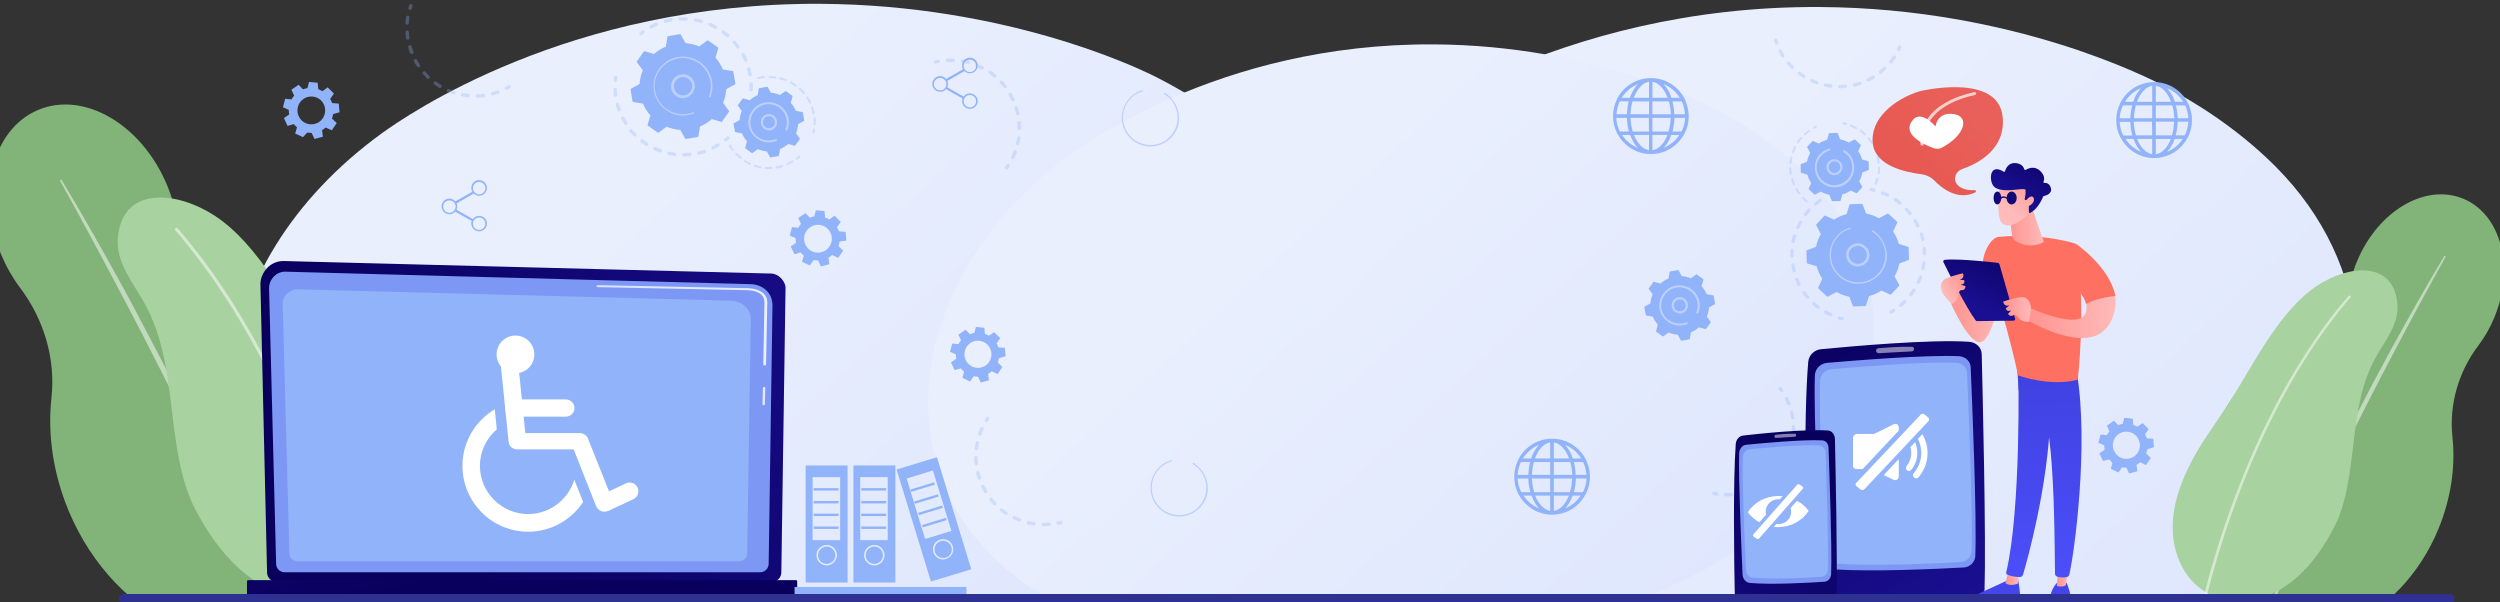 <?xml version="1.0" encoding="utf-8"?>
<!-- Generator: Adobe Illustrator 26.0.2, SVG Export Plug-In . SVG Version: 6.00 Build 0)  -->
<svg version="1.1" id="Layer_1" xmlns="http://www.w3.org/2000/svg" xmlns:xlink="http://www.w3.org/1999/xlink" x="0px" y="0px"
	 viewBox="0 0 1245 300" style="enable-background:new 0 0 1245 300;" xml:space="preserve">
<rect x="0" y="0" width="1245" height="300" fill="#333333" stroke="none"/>
<style type="text/css">
	.st0{clip-path:url(#SVGID_00000119811370364958545010000016736263298704786092_);}
	.st1{fill:url(#SVGID_00000052101538218442922120000001552178089036768671_);}
	.st2{fill:url(#SVGID_00000155826677436816264350000014568857356239850371_);}
	.st3{fill:#82B378;}
	.st4{opacity:0.5;fill:#FFFFFF;enable-background:new    ;}
	.st5{fill:#A8D29F;}
	.st6{fill:url(#SVGID_00000005968722150433641920000001511026441019042235_);}
	.st7{opacity:0.3;}
	.st8{fill:#91B3FA;}
	.st9{fill:#BDD0FB;}
	.st10{fill:url(#SVGID_00000182490124312544116210000010169253704558677377_);}
	.st11{fill:#7D97F4;}
	.st12{fill:url(#SVGID_00000152224066367993954370000005883769115296971429_);}
	.st13{fill:url(#SVGID_00000044872588265577049110000008906474575033365165_);}
	.st14{fill:url(#SVGID_00000131350179592765488970000009116804080304532622_);}
	.st15{fill:#FFFFFF;}
	.st16{fill:url(#SVGID_00000034805984194751266870000014758871472002052028_);}
	.st17{fill:url(#SVGID_00000182529696836359796820000016366651332334708638_);}
	.st18{fill:url(#SVGID_00000144299067293303723020000006069553957077387932_);}
	.st19{opacity:0.7;fill:#FFFFFF;enable-background:new    ;}
	.st20{fill:url(#SVGID_00000001649000823007044650000017638186128540462750_);}
	.st21{fill:url(#SVGID_00000108291259948363420460000012234588672889390981_);}
	.st22{fill:url(#SVGID_00000043417999213523956970000009733477773807909308_);}
	.st23{fill:url(#SVGID_00000091016118056660714450000009900956132046065590_);}
	.st24{fill:url(#SVGID_00000083771562973935566760000002730718888779033254_);}
	.st25{fill:url(#SVGID_00000051382733205393013120000006732937893459965846_);}
	.st26{fill:url(#SVGID_00000016063386896374558890000017105632869631411597_);}
	.st27{fill:url(#SVGID_00000075879787881730442310000011682653482358312122_);}
	.st28{fill:url(#SVGID_00000147215552140747140790000000907497907077067939_);}
	.st29{fill:url(#SVGID_00000118395598592025681030000003879162407571886498_);}
	.st30{fill:url(#SVGID_00000160884116900459210800000004022699096850182331_);}
	.st31{fill:url(#SVGID_00000081609481484118645760000006665161850283729078_);}
	.st32{fill:url(#SVGID_00000137822189739757001330000013036267382574189732_);}
	.st33{fill:url(#SVGID_00000145779862704637977790000005263153806808869288_);}
	.st34{fill:url(#SVGID_00000178901101934970864850000004561667137326724494_);}
	.st35{fill:url(#SVGID_00000011731180869952477390000007180546966750881185_);}
	.st36{fill:url(#SVGID_00000075848224981809998360000014408070897380977826_);}
	.st37{fill:url(#SVGID_00000138536878787789367180000010512701456783421066_);}
	.st38{fill:url(#SVGID_00000166649510037519883630000005161874549170989706_);}
	.st39{fill:url(#SVGID_00000026124021944371030350000013542370372160358306_);}
	.st40{fill:none;stroke:#2E3192;stroke-width:5;stroke-linecap:round;stroke-linejoin:round;stroke-miterlimit:10;}
</style>
<g id="Background">
</g>
<g>
	<g>
		<defs>
			<rect id="SVGID_1_" width="1245" height="300"/>
		</defs>
		<clipPath id="SVGID_00000052791035781149493160000017053702726845358241_">
			<use xlink:href="#SVGID_1_"  style="overflow:visible;"/>
		</clipPath>
		<g id="Illustration" style="clip-path:url(#SVGID_00000052791035781149493160000017053702726845358241_);">
			
				<linearGradient id="SVGID_00000154394932641298141710000010489000785548014483_" gradientUnits="userSpaceOnUse" x1="1155.679" y1="742.232" x2="804.128" y2="362.78" gradientTransform="matrix(1 0 0 1 0 -252)">
				<stop  offset="0" style="stop-color:#DAE3FE"/>
				<stop  offset="1" style="stop-color:#E9EFFD"/>
			</linearGradient>
			<path style="fill:url(#SVGID_00000154394932641298141710000010489000785548014483_);" d="M1149.9,254.8
				c-58.2,87.5-211.9,125.1-332.4,118.7c-32.9-1.7-99-5.3-150.7-36.7c-99.2-60.3-83.9-186.4,11-260.6C690,66.6,774.7,2.6,906.6,3.5
				c96.6,0.6,164.4,35.7,172.6,40.1c10.4,5.5,33.4,18.6,54.1,39.4C1182,131.9,1186.3,200.1,1149.9,254.8z"/>
			
				<linearGradient id="SVGID_00000001662203062193390050000006541898046035462543_" gradientUnits="userSpaceOnUse" x1="640.968" y1="698.656" x2="313.083" y2="344.747" gradientTransform="matrix(1 0 0 1 0 -252)">
				<stop  offset="0" style="stop-color:#DAE3FE"/>
				<stop  offset="1" style="stop-color:#E9EFFD"/>
			</linearGradient>
			<path style="fill:url(#SVGID_00000001662203062193390050000006541898046035462543_);" d="M640.9,224
				c-55.6,77.3-202.3,110.5-317.2,104.8c-31.4-1.5-94.5-4.7-143.8-32.4c-94.7-53.3-80.1-164.7,10.5-230.2
				c11.7-8.4,92.5-65,218.4-64.3C501,2.5,565.7,33.5,573.6,37.3c9.9,4.9,31.9,16.5,51.6,34.9C671.6,115.4,675.7,175.7,640.9,224z"/>
			<path class="st3" d="M170.8,197.4c-10.5-25.1-28.1-44.3-47.9-54.9c-17.7-9.4-31.3-25.2-37.5-44.3c-0.6-2-1.4-4-2.2-6
				C70.6,62,41.9,45.2,19.1,54.7s-31.2,41.7-18.6,71.9c2.6,6.2,5.8,11.8,9.5,16.7c11.9,15.8,17.8,35.4,15.6,55.1
				c-1.9,17.6,0.7,36.9,8.5,55.8c11.7,28.1,32.4,48.8,55.1,58.2c8.6,3.6,16.5,8.6,23.2,15c11.2,10.6,26,14.8,38.8,9.5
				c13.8-5.8,21.5-21,20.6-37.9c-0.5-9.6,0.9-19.1,3.8-28.3C182.5,249.2,181.4,222.8,170.8,197.4z"/>
			<path class="st4" d="M30.5,89.3c11.3,18.7,22,37.8,32.5,57c2.6,4.8,5.2,9.6,7.7,14.5l3.8,7.2l3.8,7.3c2.5,4.9,5.1,9.7,7.5,14.6
				l7.3,14.7c4.8,9.8,9.6,19.6,14.2,29.6c2.3,5,4.7,9.9,6.9,14.9l6.7,15c8.7,20.1,16.9,40.4,24,61l-0.9,0.3l-5.9-15.3l-1.5-3.8
				l-1.6-3.8l-3.2-7.6l-3.1-7.6c-1-2.5-2.2-5-3.3-7.5c-2.2-5-4.4-10-6.6-15c-9.1-19.9-18.4-39.6-28.1-59.2
				C85.9,196,81,186.2,76,176.5l-3.7-7.3l-3.8-7.3c-2.5-4.8-5.1-9.7-7.6-14.5c-5.1-9.7-10.2-19.3-15.4-28.9S35.1,99.3,29.8,89.8
				L30.5,89.3z"/>
			<path class="st5" d="M97.2,253.6c-9.9-19.1-10.4-44.6-14-67.1c-1.9-11.9-4.8-23.4-10.5-34.1c-5.6-10.7-15.1-21-14-33.9
				c2.1-25.9,29-23.6,48.2-11.1c22.2,14.5,37.5,45.3,51.8,68.1c8.6,13.8,19.2,27.3,26.3,41.9c11.7,24.2,12,43.7,3.9,59.7
				c-7.7,15.3-24.6,23.7-41.5,20.6C132.2,294.9,113.2,284.3,97.2,253.6z"/>
			<path class="st4" d="M182.3,328.7L182.3,328.7c-0.5,0.1-0.9-0.2-0.9-0.7c-0.1-0.3-5.4-32.6-19.6-74.8
				c-13.1-39-36.7-94.6-74.5-138.5c-0.3-0.3-0.3-0.9,0.1-1.1s0.9-0.3,1.1,0.1c38,44,61.7,99.9,74.8,139
				c14.2,42.4,19.6,74.7,19.6,75.1C183,328.2,182.7,328.6,182.3,328.7z"/>
			<path class="st3" d="M1101.7,216.5c8.6-20.7,23.2-36.6,39.5-45.2c14.6-7.7,25.8-20.8,30.9-36.5c0.5-1.7,1.1-3.3,1.8-4.9
				c10.4-24.9,34-38.8,52.9-30.9c18.8,7.8,25.7,34.4,15.3,59.3c-2.1,5.1-4.8,9.7-7.9,13.8c-9.8,13-14.6,29.2-12.9,45.4
				c1.6,14.5-0.6,30.5-7,46c-9.6,23.2-26.7,40.2-45.4,48c-7.1,2.9-13.6,7.1-19.1,12.4c-9.2,8.8-21.5,12.2-32,7.8
				c-11.4-4.7-17.7-17.3-17-31.2c0.4-7.9-0.8-15.8-3.2-23.3C1092,259.2,1092.9,237.4,1101.7,216.5z"/>
			<path class="st4" d="M1217.4,127.3c-9.3,15.4-18.1,31.2-26.8,47c-2.2,4-4.3,7.9-6.4,11.9l-3.2,6l-3.1,6c-2.1,4-4.2,8-6.2,12
				l-6,12.1c-3.9,8.1-7.9,16.2-11.7,24.4c-1.9,4.1-3.9,8.1-5.7,12.3l-5.5,12.4c-7.2,16.6-13.9,33.3-19.8,50.3l0.7,0.3l4.9-12.6
				l1.2-3.2l1.3-3.1l2.6-6.2l2.6-6.2c0.9-2.1,1.8-4.1,2.7-6.2c1.8-4.1,3.6-8.2,5.4-12.4c7.5-16.4,15.2-32.7,23.2-48.8
				c4.1-8,8.1-16.1,12.2-24.1l3.1-6l3.1-6c2.1-4,4.2-8,6.3-12c4.2-8,8.4-15.9,12.7-23.8c4.3-7.9,8.6-15.8,13-23.7L1217.4,127.3z"/>
			<path class="st5" d="M1162.3,262.8c8.2-15.7,8.6-36.8,11.5-55.4c1.6-9.8,3.9-19.3,8.6-28.1c4.6-8.8,12.4-17.3,11.5-28
				c-1.8-21.4-23.9-19.5-39.7-9.2c-18.3,11.9-30.9,37.4-42.7,56.2c-7.1,11.4-15.9,22.5-21.7,34.6c-9.7,20-9.9,36.1-3.2,49.2
				c6.4,12.6,20.3,19.5,34.2,17C1133.5,296.8,1149.2,288.1,1162.3,262.8z"/>
			<path class="st4" d="M1092.2,324.7L1092.2,324.7c0.4,0.1,0.7-0.2,0.8-0.6c0-0.3,4.4-26.9,16.1-61.7c10.8-32.1,30.2-78,61.4-114.2
				c0.2-0.3,0.2-0.7-0.1-0.9c-0.3-0.2-0.7-0.2-0.9,0.1c-31.3,36.3-50.8,82.4-61.7,114.6c-11.8,34.9-16.2,61.6-16.2,61.9
				C1091.6,324.3,1091.8,324.7,1092.2,324.7z"/>
			
				<linearGradient id="SVGID_00000046321808802548569890000011050613819441375363_" gradientUnits="userSpaceOnUse" x1="918.34" y1="672.988" x2="630.24" y2="362.022" gradientTransform="matrix(1 0 0 1 0 -252)">
				<stop  offset="0" style="stop-color:#DAE3FE"/>
				<stop  offset="1" style="stop-color:#E9EFFD"/>
			</linearGradient>
			<path style="fill:url(#SVGID_00000046321808802548569890000011050613819441375363_);" d="M913.6,228.1
				c-47.7,71.7-173.7,102.5-272.4,97.2c-26.9-1.4-81.2-4.3-123.5-30.1c-81.3-49.4-68.8-152.7,9-213.5c10-7.8,79.4-60.3,187.5-59.6
				C793.4,22.6,849,51.4,855.7,55c8.5,4.5,27.4,15.3,44.3,32.3C939.9,127.3,943.4,183.3,913.6,228.1z"/>
			<g class="st7">
				<path class="st8" d="M374,45.5c-0.5,0-0.9-0.4-0.8-0.9c0-0.9,0-1.9,0-2.8c0-0.5,0.3-0.9,0.8-0.9l0,0c0.5,0,0.9,0.4,0.9,0.8
					c0,1,0,2,0,3C374.9,45.2,374.5,45.5,374,45.5L374,45.5z M372.6,37.3c-0.2-0.9-0.4-1.8-0.6-2.7c-0.1-0.5,0.1-0.9,0.6-1.1
					c0.5-0.1,0.9,0.2,1.1,0.6c0.3,0.9,0.5,1.9,0.7,2.9c0.1,0.5-0.2,0.9-0.7,1h-0.1C373.1,38,372.7,37.7,372.6,37.3z M370.5,30.2
					c-0.4-0.9-0.8-1.7-1.2-2.5c-0.2-0.4-0.1-1,0.4-1.2c0.4-0.2,1-0.1,1.2,0.4c0.5,0.9,0.9,1.8,1.3,2.7c0.2,0.4,0,1-0.5,1.1
					c-0.1,0-0.2,0.1-0.3,0.1C371,30.7,370.6,30.5,370.5,30.2z M366.8,23.8c-0.6-0.8-1.1-1.5-1.8-2.2c-0.3-0.4-0.3-0.9,0.1-1.2
					c0.4-0.3,0.9-0.3,1.2,0.1c0.6,0.7,1.3,1.5,1.9,2.3c0.3,0.4,0.2,0.9-0.2,1.2c-0.1,0.1-0.3,0.2-0.5,0.2
					C367.3,24.2,367,24,366.8,23.8z M361.8,18.4c-0.7-0.6-1.4-1.2-2.2-1.8c-0.4-0.3-0.5-0.8-0.2-1.2s0.8-0.5,1.2-0.2
					c0.8,0.6,1.6,1.2,2.3,1.8c0.4,0.3,0.4,0.9,0.1,1.2c-0.2,0.2-0.4,0.3-0.6,0.3C362.2,18.6,362,18.5,361.8,18.4z M355.8,14.2
					c-0.8-0.4-1.7-0.9-2.5-1.2c-0.4-0.2-0.6-0.7-0.5-1.1c0.2-0.4,0.7-0.6,1.1-0.5c0.9,0.4,1.8,0.8,2.7,1.3c0.4,0.2,0.6,0.8,0.4,1.2
					c-0.2,0.3-0.4,0.4-0.7,0.5C356.1,14.3,355.9,14.2,355.8,14.2z M323.5,13.8c-0.2-0.4-0.1-1,0.4-1.2c0.9-0.5,1.8-0.9,2.7-1.3
					c0.4-0.2,1,0,1.1,0.5c0.2,0.4,0,1-0.5,1.1c-0.9,0.4-1.7,0.8-2.5,1.2c-0.1,0.1-0.2,0.1-0.4,0.1C324,14.2,323.6,14.1,323.5,13.8z
					 M348.9,11.4c-0.9-0.3-1.8-0.5-2.7-0.6c-0.5-0.1-0.8-0.5-0.7-1c0.1-0.5,0.5-0.8,1-0.7c1,0.2,1.9,0.4,2.9,0.7
					c0.5,0.1,0.7,0.6,0.6,1.1c-0.1,0.4-0.4,0.6-0.8,0.6C349.1,11.5,349,11.5,348.9,11.4z M330.5,10.8c-0.1-0.5,0.2-0.9,0.6-1.1
					c1-0.3,1.9-0.5,2.9-0.7c0.5-0.1,0.9,0.2,1,0.7s-0.2,0.9-0.7,1c-0.9,0.2-1.8,0.4-2.7,0.6c-0.1,0-0.1,0-0.2,0
					C330.9,11.5,330.6,11.2,330.5,10.8z M341.6,10.3c-0.9,0-1.9,0-2.8,0c-0.5,0-0.9-0.4-0.9-0.8c0-0.5,0.3-0.9,0.8-0.9l0,0
					c1,0,2,0,3,0c0.5,0,0.9,0.4,0.8,0.9C342.5,9.9,342.2,10.3,341.6,10.3C341.7,10.3,341.7,10.3,341.6,10.3z"/>
				<path class="st8" d="M319.2,17.6c0.2,0,0.3-0.1,0.5-0.2c0.4-0.3,0.7-0.6,1.1-0.8c0.4-0.3,0.5-0.8,0.2-1.2s-0.8-0.5-1.2-0.2
					c-0.4,0.3-0.8,0.6-1.1,0.9c-0.4,0.3-0.4,0.8-0.1,1.2C318.7,17.5,318.9,17.6,319.2,17.6z"/>
			</g>
			<g class="st7">
				<path class="st8" d="M306.5,40.8c0.4,0,0.8-0.4,0.8-0.8c0-0.4,0.1-0.9,0.2-1.3c0.1-0.5-0.3-0.9-0.7-1c-0.5-0.1-0.9,0.3-1,0.7
					c-0.1,0.5-0.1,0.9-0.2,1.4c0,0.5,0.3,0.9,0.8,1C306.4,40.8,306.5,40.8,306.5,40.8z"/>
				<path class="st8" d="M340.6,78c-0.5,0-0.9-0.4-0.9-0.9s0.4-0.9,0.9-0.9c0.9,0,1.8-0.1,2.8-0.2c0.5-0.1,0.9,0.3,1,0.8
					c0,0.5-0.3,0.9-0.8,1c-0.4,0-0.8,0.1-1.2,0.1C341.8,77.9,341.2,77.9,340.6,78z M347.2,76.4c-0.1-0.5,0.2-0.9,0.6-1
					c0.9-0.2,1.8-0.5,2.7-0.8c0.5-0.2,0.9,0.1,1.1,0.6s-0.1,0.9-0.6,1.1c-0.9,0.3-1.9,0.6-2.8,0.8c-0.1,0-0.1,0-0.1,0
					C347.7,77.1,347.3,76.8,347.2,76.4z M335.9,77.7c-1-0.1-1.9-0.3-2.9-0.5c-0.5-0.1-0.8-0.6-0.7-1c0.1-0.5,0.6-0.8,1-0.7
					c0.9,0.2,1.8,0.3,2.7,0.5c0.5,0.1,0.8,0.5,0.8,1c-0.1,0.4-0.4,0.7-0.8,0.8C336,77.7,336,77.7,335.9,77.7z M354.3,74
					c-0.2-0.4,0-1,0.4-1.2c0.8-0.4,1.6-0.8,2.4-1.3c0.4-0.2,0.9-0.1,1.2,0.3c0.2,0.4,0.1,0.9-0.3,1.2c-0.8,0.5-1.7,1-2.6,1.4
					c-0.1,0.1-0.2,0.1-0.3,0.1C354.7,74.6,354.4,74.4,354.3,74z M328.5,75.9c-0.9-0.3-1.8-0.7-2.7-1.1c-0.4-0.2-0.6-0.7-0.4-1.2
					c0.2-0.4,0.7-0.6,1.2-0.4c0.8,0.4,1.7,0.7,2.6,1c0.5,0.2,0.7,0.7,0.5,1.1c-0.1,0.3-0.4,0.6-0.8,0.6
					C328.7,76,328.6,76,328.5,75.9z M321.6,72.6c-0.8-0.5-1.6-1.1-2.4-1.7c-0.4-0.3-0.5-0.8-0.2-1.2c0.3-0.4,0.8-0.5,1.2-0.2
					c0.7,0.6,1.5,1.1,2.3,1.6c0.4,0.3,0.5,0.8,0.3,1.2c-0.2,0.2-0.4,0.4-0.7,0.4C322,72.7,321.8,72.7,321.6,72.6z M315.6,67.8
					c-0.7-0.7-1.4-1.4-2-2.1c-0.3-0.4-0.3-0.9,0.1-1.2c0.4-0.3,0.9-0.3,1.2,0.1c0.6,0.7,1.2,1.4,1.9,2c0.3,0.3,0.3,0.9,0,1.2
					c-0.2,0.2-0.4,0.2-0.6,0.3C316.1,68.1,315.8,68,315.6,67.8z M310.9,61.8c-0.5-0.8-1-1.7-1.5-2.5c-0.2-0.4-0.1-1,0.4-1.2
					c0.4-0.2,1-0.1,1.2,0.4c0.4,0.8,0.9,1.6,1.4,2.4c0.3,0.4,0.1,0.9-0.3,1.2c-0.1,0.1-0.3,0.1-0.4,0.1
					C311.3,62.3,311,62.1,310.9,61.8z M307.5,55c-0.3-0.9-0.6-1.8-0.9-2.8c-0.1-0.5,0.2-0.9,0.6-1.1c0.5-0.1,0.9,0.2,1.1,0.6
					c0.2,0.9,0.5,1.8,0.8,2.6c0.2,0.5-0.1,1-0.5,1.1c-0.1,0-0.2,0-0.2,0.1C308,55.6,307.6,55.3,307.5,55z M305.7,47.5
					c-0.1-0.7-0.2-1.4-0.2-2.1c0-0.3,0-0.5,0-0.8c0-0.5,0.3-0.9,0.8-0.9s0.9,0.4,0.9,0.8c0,0.2,0,0.5,0,0.7c0,0.7,0.1,1.4,0.2,2
					c0.1,0.5-0.3,0.9-0.8,1c0,0,0,0-0.1,0C306.2,48.3,305.8,48,305.7,47.5z"/>
				<path class="st8" d="M361.4,70.5c0.2,0,0.3-0.1,0.5-0.2c0.4-0.3,0.7-0.6,1.1-0.9s0.4-0.9,0.1-1.2c-0.3-0.4-0.9-0.4-1.2-0.1
					c-0.3,0.3-0.7,0.6-1,0.9c-0.4,0.3-0.4,0.8-0.1,1.2C360.8,70.4,361.1,70.5,361.4,70.5z"/>
			</g>
			<g>
				<path class="st8" d="M363,55.7c0.1-0.1,0.1-0.3,0-0.5l-2.9-4c0.9-2.1,1.4-4.4,1.6-6.8L366,42c0.2-0.1,0.2-0.3,0.2-0.4l-1-5.9
					c0-0.2-0.2-0.3-0.3-0.3l-4.9-0.8c-0.9-2.2-2.2-4.2-3.7-5.9l1.4-4.7c0.1-0.2,0-0.3-0.2-0.4l-4.8-3.4c-0.1-0.1-0.3-0.1-0.5,0
					l-4,2.9c-2.1-0.9-4.4-1.4-6.8-1.6l-2.4-4.3c-0.1-0.2-0.3-0.2-0.4-0.2l-5.9,1c-0.2,0-0.3,0.2-0.3,0.3l-0.8,4.9
					c-2.2,0.9-4.2,2.2-5.9,3.7l-4.7-1.4c-0.2-0.1-0.3,0-0.4,0.2l-3.4,4.8c-0.1,0.1-0.1,0.3,0,0.5l2.9,4c-0.9,2.1-1.4,4.4-1.6,6.8
					l-4.3,2.4c-0.2,0.1-0.2,0.3-0.2,0.4l1,5.9c0,0.2,0.2,0.3,0.3,0.3l4.9,0.8c0.9,2.2,2.2,4.2,3.7,5.9l-1.4,4.7
					c-0.1,0.2,0,0.3,0.2,0.4l4.8,3.4c0.1,0.1,0.3,0.1,0.5,0l4-2.9c2.1,0.9,4.4,1.4,6.8,1.6l2.4,4.3c0.1,0.2,0.3,0.2,0.4,0.2l5.9-1
					c0.2,0,0.3-0.2,0.3-0.3l0.8-4.9c2.2-0.9,4.2-2.2,5.9-3.7l4.7,1.4c0.2,0.1,0.3,0,0.4-0.2L363,55.7z"/>
				<g>
					<path class="st9" d="M339.6,48.9c-3.3-0.3-5.7-3.2-5.4-6.4c0.1-1.6,0.9-3,2.1-4.1c1.2-1,2.8-1.5,4.3-1.4
						c3.3,0.3,5.7,3.2,5.4,6.4c-0.3,3-2.7,5.3-5.6,5.5C340.2,48.9,339.9,48.9,339.6,48.9z M337.2,39.5c-0.9,0.8-1.5,1.9-1.6,3.1
						c-0.2,2.5,1.7,4.7,4.2,4.9s4.7-1.7,4.9-4.2c0.2-2.5-1.7-4.7-4.2-4.9c-0.2,0-0.5,0-0.7,0C338.9,38.5,337.9,38.8,337.2,39.5z"/>
				</g>
				<g>
					<path class="st9" d="M340.9,57.5c0.5,0,1-0.1,1.5-0.2l0,0c0.2,0,0.3-0.1,0.5-0.1c0.8-0.2,1.5-0.4,2.3-0.6l0,0h0.1
						c0.1,0,0.1,0,0.2-0.1s0.2-0.2,0.2-0.3v-0.1c-0.1-0.2-0.3-0.3-0.5-0.2c-0.9,0.4-1.9,0.6-2.9,0.8c-4.9,0.8-9.6-1-12.7-4.5
						c-1.7-1.9-2.9-4.3-3.4-7c-0.1-0.5-0.1-1-0.2-1.4c-0.2-3.2,0.7-6.3,2.6-9c2.2-3,5.4-5,9.1-5.7c7.6-1.3,14.8,3.9,16.1,11.5
						c0.1,0.5,0.1,0.9,0.2,1.4c0.1,2-0.2,4.1-0.9,6c0,0.1,0,0.1,0,0.2c0,0.1,0.1,0.3,0.2,0.3c0.2,0.1,0.4,0,0.5-0.2
						c0.8-2,1.1-4.1,1-6.3c0-0.5-0.1-1-0.2-1.5c-1.3-8-8.9-13.4-16.9-12.1c-3.9,0.6-7.2,2.7-9.5,5.9c-2,2.8-2.9,6.1-2.7,9.4
						c0,0.5,0.1,1,0.2,1.5c0.6,3.9,2.7,7.2,5.9,9.5C334.3,56.8,337.6,57.7,340.9,57.5z"/>
				</g>
			</g>
			<g class="st7">
				<path class="st8" d="M405.1,66.5c0.2,0,0.4-0.2,0.5-0.4c0.1-0.4,0.2-0.9,0.3-1.3c0.1-0.3-0.2-0.6-0.4-0.6
					c-0.3-0.1-0.6,0.2-0.6,0.4c-0.1,0.4-0.2,0.9-0.3,1.3c-0.1,0.3,0.1,0.6,0.4,0.6H405.1z"/>
				<path class="st8" d="M405.6,62.4c-0.3,0-0.5-0.3-0.5-0.6c0-0.7,0-1.5,0-2.3c0-0.2,0-0.3,0-0.5c0-0.3,0.2-0.6,0.5-0.6
					s0.6,0.2,0.6,0.5c0,0.2,0,0.3,0,0.5c0.1,0.8,0.1,1.6,0,2.4C406.1,62.2,405.9,62.4,405.6,62.4L405.6,62.4z M404.6,56.4
					c-0.2-0.9-0.4-1.8-0.7-2.6c-0.1-0.3,0.1-0.6,0.3-0.7c0.3-0.1,0.6,0.1,0.7,0.3c0.3,0.9,0.6,1.8,0.8,2.8c0.1,0.3-0.1,0.6-0.4,0.6
					h-0.1C404.9,56.9,404.7,56.7,404.6,56.4z M402.9,51.3c-0.4-0.8-0.9-1.6-1.3-2.4c-0.2-0.3-0.1-0.6,0.2-0.7
					c0.3-0.2,0.6-0.1,0.7,0.2c0.5,0.8,1,1.6,1.4,2.5c0.1,0.3,0,0.6-0.2,0.7c-0.1,0-0.1,0.1-0.2,0.1C403.2,51.6,403,51.5,402.9,51.3z
					 M399.9,46.7c-0.6-0.7-1.2-1.4-1.9-2c-0.2-0.2-0.2-0.5,0-0.8c0.2-0.2,0.5-0.2,0.8,0c0.7,0.6,1.4,1.3,2,2.1
					c0.2,0.2,0.2,0.6-0.1,0.8c-0.1,0.1-0.2,0.1-0.3,0.1C400.2,46.9,400,46.9,399.9,46.7z M395.9,43c-0.7-0.5-1.5-1-2.3-1.5
					c-0.3-0.1-0.4-0.5-0.2-0.7c0.1-0.3,0.5-0.4,0.7-0.2c0.8,0.5,1.6,1,2.4,1.5c0.2,0.2,0.3,0.5,0.1,0.8c-0.1,0.1-0.3,0.2-0.4,0.2
					S396,43.1,395.9,43z M391.1,40.4c-0.8-0.3-1.7-0.6-2.6-0.8c-0.3-0.1-0.5-0.4-0.4-0.7s0.4-0.5,0.7-0.4c0.9,0.2,1.8,0.5,2.7,0.9
					c0.3,0.1,0.4,0.4,0.3,0.7c-0.1,0.2-0.3,0.3-0.5,0.3C391.3,40.5,391.2,40.5,391.1,40.4z M385.9,39.1c-0.9-0.1-1.8-0.2-2.7-0.2
					c-0.3,0-0.5-0.2-0.5-0.5s0.2-0.5,0.5-0.5c1,0,1.9,0.1,2.9,0.2c0.3,0,0.5,0.3,0.5,0.6s-0.2,0.5-0.5,0.5
					C385.9,39.1,385.9,39.1,385.9,39.1z M377.1,39.1c-0.1-0.3,0.1-0.6,0.4-0.7c0.8-0.2,1.6-0.4,2.4-0.5c0.1,0,0.3,0,0.4-0.1
					c0.3,0,0.6,0.2,0.6,0.5s-0.2,0.6-0.5,0.6c-0.1,0-0.2,0-0.4,0c-0.8,0.1-1.6,0.3-2.3,0.4h-0.1C377.4,39.5,377.1,39.4,377.1,39.1z"
					/>
			</g>
			<g class="st7">
				<path class="st8" d="M384.1,84.2c-0.9,0.1-1.9,0-2.8,0c-0.3,0-0.5-0.3-0.5-0.6c0-0.3,0.3-0.5,0.6-0.5c0.9,0.1,1.8,0.1,2.7,0
					c0.3,0,0.6,0.2,0.6,0.5S384.4,84.1,384.1,84.2L384.1,84.2z M386.3,83.4c-0.1-0.3,0.1-0.6,0.4-0.6c0.9-0.2,1.8-0.4,2.6-0.6
					c0.3-0.1,0.6,0.1,0.7,0.4s-0.1,0.6-0.4,0.7c-0.9,0.3-1.8,0.5-2.7,0.6c0,0,0,0-0.1,0C386.6,83.9,386.3,83.7,386.3,83.4z
					 M378.5,83.8c-0.9-0.2-1.8-0.4-2.7-0.7c-0.3-0.1-0.4-0.4-0.3-0.7c0.1-0.3,0.4-0.4,0.7-0.3c0.8,0.3,1.7,0.5,2.6,0.7
					c0.3,0.1,0.5,0.3,0.4,0.6c-0.1,0.2-0.3,0.4-0.5,0.4C378.6,83.8,378.6,83.8,378.5,83.8z M391.6,81.9c-0.1-0.3,0-0.6,0.3-0.7
					c0.8-0.4,1.6-0.8,2.4-1.2c0.3-0.2,0.6-0.1,0.7,0.2c0.2,0.3,0.1,0.6-0.2,0.7c-0.8,0.5-1.6,0.9-2.5,1.3c-0.1,0-0.1,0-0.2,0
					C391.9,82.3,391.7,82.2,391.6,81.9z M373.2,82c-0.8-0.4-1.7-0.8-2.5-1.3c-0.3-0.2-0.3-0.5-0.2-0.7s0.5-0.3,0.7-0.2
					c0.8,0.5,1.6,0.9,2.4,1.3c0.3,0.1,0.4,0.4,0.3,0.7c-0.1,0.2-0.3,0.3-0.5,0.3C373.4,82.1,373.3,82,373.2,82z M368.4,79
					c-0.7-0.6-1.4-1.2-2.1-1.9c-0.2-0.2-0.2-0.6,0-0.8c0.2-0.2,0.6-0.2,0.8,0c0.6,0.6,1.3,1.2,2,1.8c0.2,0.2,0.3,0.5,0.1,0.8
					c-0.1,0.1-0.2,0.2-0.4,0.2C368.7,79.2,368.5,79.1,368.4,79z M364.5,75c-0.6-0.7-1.1-1.5-1.6-2.3c-0.2-0.3-0.1-0.6,0.2-0.7
					c0.3-0.2,0.6-0.1,0.7,0.2c0.5,0.8,1,1.5,1.5,2.2c0.2,0.2,0.1,0.6-0.1,0.8c-0.1,0.1-0.2,0.1-0.3,0.1
					C364.8,75.2,364.6,75.2,364.5,75z"/>
				<path class="st8" d="M396.9,79.5c0.1,0,0.2,0,0.3-0.1c0.4-0.3,0.7-0.6,1.1-0.9c0.2-0.2,0.2-0.5,0.1-0.8
					c-0.2-0.2-0.5-0.2-0.8-0.1c-0.3,0.3-0.7,0.6-1,0.8c-0.2,0.2-0.3,0.5-0.1,0.8C396.5,79.4,396.7,79.5,396.9,79.5z"/>
			</g>
			<g>
				<path class="st8" d="M398.3,69.3c0.1-0.1,0.1-0.2,0-0.3l-1.9-2.7c0.6-1.4,1-3,1.1-4.5l2.9-1.6c0.1-0.1,0.2-0.2,0.1-0.3l-0.7-3.9
					c0-0.1-0.1-0.2-0.2-0.2l-3.3-0.6c-0.6-1.5-1.5-2.8-2.5-4l0.9-3.2c0-0.1,0-0.2-0.1-0.3l-3.2-2.3c-0.1-0.1-0.2-0.1-0.3,0l-2.7,1.9
					c-1.4-0.6-3-1-4.5-1.1l-1.6-2.9c-0.1-0.1-0.2-0.2-0.3-0.1l-3.9,0.7c-0.1,0-0.2,0.1-0.2,0.2l-0.6,3.3c-1.5,0.6-2.8,1.5-4,2.5
					l-3.2-0.9c-0.1,0-0.2,0-0.3,0.1l-2.3,3.2c-0.1,0.1-0.1,0.2,0,0.3l1.9,2.7c-0.6,1.4-1,3-1.1,4.5l-2.9,1.6
					c-0.1,0.1-0.2,0.2-0.1,0.3l0.7,3.9c0,0.1,0.1,0.2,0.2,0.2l3.3,0.6c0.6,1.5,1.5,2.8,2.5,4l-0.9,3.2c0,0.1,0,0.2,0.1,0.3l3.2,2.3
					c0.1,0.1,0.2,0.1,0.3,0l2.7-1.9c1.4,0.6,3,1,4.5,1.1l1.6,2.9c0.1,0.1,0.2,0.2,0.3,0.1l3.9-0.7c0.1,0,0.2-0.1,0.2-0.2l0.6-3.3
					c1.5-0.6,2.8-1.5,4-2.5l3.2,0.9c0.1,0,0.2,0,0.3-0.1L398.3,69.3z"/>
				<g>
					<path class="st9" d="M382.6,64.9c-1.1-0.1-2.1-0.6-2.8-1.4c-0.7-0.8-1-1.9-0.9-3c0.2-2.2,2.1-3.9,4.4-3.7
						c2.2,0.2,3.9,2.2,3.7,4.4c-0.1,1.1-0.6,2.1-1.4,2.8c-0.7,0.6-1.5,0.9-2.4,1C383,64.9,382.8,64.9,382.6,64.9z M380,60.6
						c-0.1,0.8,0.2,1.6,0.7,2.2s1.2,1,2,1l0,0c0.8,0.1,1.6-0.2,2.2-0.7s1-1.2,1-2c0.1-1.6-1.1-3.1-2.7-3.2c-0.2,0-0.3,0-0.4,0
						C381.3,57.9,380.1,59.1,380,60.6z"/>
				</g>
				<g>
					<path class="st9" d="M383.5,70.9c0.3,0,0.7-0.1,1-0.1c0.7-0.1,1.3-0.3,2-0.5h0.1c0.2-0.1,0.4-0.3,0.3-0.5c0-0.1,0-0.1,0-0.2
						c-0.1-0.3-0.4-0.4-0.7-0.3c-0.6,0.2-1.2,0.4-1.9,0.5l0,0h-0.1c-1.5,0.2-3,0.1-4.4-0.4c-0.8-0.3-1.5-0.6-2.2-1.1l0,0
						c0,0,0,0-0.1,0c-2-1.4-3.3-3.5-3.7-5.9c-0.1-0.3-0.1-0.6-0.1-0.9c-0.1-2.1,0.5-4.1,1.7-5.8c1.4-2,3.5-3.3,5.9-3.7
						s4.8,0.2,6.7,1.6c2,1.4,3.3,3.5,3.7,5.9c0.1,0.3,0.1,0.6,0.1,0.9c0.1,1.3-0.1,2.6-0.6,3.9c0,0.1,0,0.2,0,0.2
						c0,0.2,0.1,0.4,0.3,0.5c0.3,0.1,0.6,0,0.7-0.3c0.5-1.4,0.8-2.9,0.7-4.3c0-0.3-0.1-0.7-0.1-1c-0.4-2.7-1.9-5-4.1-6.6
						s-4.9-2.2-7.5-1.8c-2.7,0.4-5,1.9-6.6,4.1c-1.4,1.9-2,4.2-1.9,6.5c0,0.3,0.1,0.7,0.1,1C373.8,67.6,378.4,71.2,383.5,70.9z"/>
				</g>
			</g>
			<g>
				<path class="st8" d="M851.9,160.6c0.1-0.1,0.1-0.2,0-0.3l-1.9-2.7c0.6-1.4,1-3,1.1-4.5l2.9-1.6c0.1-0.1,0.2-0.2,0.1-0.3
					l-0.7-3.9c0-0.1-0.1-0.2-0.2-0.2l-3.3-0.6c-0.6-1.5-1.5-2.8-2.5-4l0.9-3.2c0-0.1,0-0.2-0.1-0.3l-3.2-2.3c-0.1-0.1-0.2-0.1-0.3,0
					l-2.7,1.9c-1.4-0.6-3-1-4.5-1.1l-1.6-2.9c-0.1-0.1-0.2-0.2-0.3-0.1l-3.9,0.7c-0.1,0-0.2,0.1-0.2,0.2l-0.6,3.3
					c-1.5,0.6-2.8,1.5-4,2.5l-3.2-0.9c-0.1,0-0.2,0-0.3,0.1l-2.3,3.2c-0.1,0.1-0.1,0.2,0,0.3l1.9,2.7c-0.6,1.4-1,3-1.1,4.5l-2.9,1.6
					c-0.1,0.1-0.2,0.2-0.1,0.3l0.7,3.9c0,0.1,0.1,0.2,0.2,0.2l3.3,0.6c0.6,1.5,1.5,2.8,2.5,4l-0.9,3.2c0,0.1,0,0.2,0.1,0.3l3.2,2.3
					c0.1,0.1,0.2,0.1,0.3,0l2.7-1.9c1.4,0.6,3,1,4.5,1.1l1.6,2.9c0.1,0.1,0.2,0.2,0.3,0.1l3.9-0.7c0.1,0,0.2-0.1,0.2-0.2l0.6-3.3
					c1.5-0.6,2.8-1.5,4-2.5l3.2,0.9c0.1,0,0.2,0,0.3-0.1L851.9,160.6z"/>
				<g>
					<path class="st9" d="M836.2,156.1c-1.1-0.1-2.1-0.6-2.8-1.4c-0.7-0.8-1-1.9-0.9-3c0.2-2.2,2.1-3.9,4.4-3.7
						c2.2,0.2,3.9,2.2,3.7,4.4c-0.1,1.1-0.6,2.1-1.4,2.8c-0.7,0.6-1.5,0.9-2.4,1C836.6,156.1,836.4,156.1,836.2,156.1z M833.6,151.8
						c-0.1,0.8,0.2,1.6,0.7,2.2c0.5,0.6,1.2,1,2,1l0,0c0.8,0.1,1.6-0.2,2.2-0.7s1-1.2,1-2c0.1-1.6-1.1-3.1-2.7-3.2
						c-0.2,0-0.3,0-0.4,0C834.9,149.2,833.7,150.3,833.6,151.8z"/>
				</g>
				<g>
					<path class="st9" d="M837.1,162.1c0.3,0,0.7-0.1,1-0.1c0.7-0.1,1.3-0.3,2-0.5h0.1c0.2-0.1,0.4-0.3,0.3-0.5c0-0.1,0-0.1,0-0.2
						c-0.1-0.3-0.4-0.4-0.7-0.3c-0.6,0.2-1.2,0.4-1.9,0.5l0,0h-0.1c-1.5,0.2-3,0.1-4.4-0.4c-0.8-0.3-1.5-0.6-2.2-1.1l0,0
						c0,0,0,0-0.1,0c-2-1.4-3.3-3.5-3.7-5.9c-0.1-0.3-0.1-0.6-0.1-0.9c-0.1-2.1,0.5-4.1,1.7-5.8c1.4-2,3.5-3.3,5.9-3.7
						s4.8,0.2,6.7,1.6c2,1.4,3.3,3.5,3.7,5.9c0.1,0.3,0.1,0.6,0.1,0.9c0.1,1.3-0.1,2.6-0.6,3.9c0,0.1,0,0.2,0,0.2
						c0,0.2,0.1,0.4,0.3,0.5c0.3,0.1,0.6,0,0.7-0.3c0.5-1.4,0.8-2.9,0.7-4.3c0-0.3-0.1-0.7-0.1-1c-0.4-2.7-1.9-5-4.1-6.6
						s-4.9-2.2-7.5-1.8c-2.7,0.4-5,1.9-6.6,4.1c-1.4,1.9-2,4.2-1.9,6.5c0,0.3,0.1,0.7,0.1,1C827.4,158.8,832,162.4,837.1,162.1z"/>
				</g>
			</g>
			<g class="st7">
				<path class="st8" d="M907.1,99.3c0.3,0.4,0.2,0.9-0.2,1.2c-0.7,0.5-1.5,1.1-2.2,1.7c-0.4,0.3-0.9,0.3-1.2-0.1l0,0
					c-0.3-0.4-0.3-0.9,0.1-1.2c0.7-0.6,1.5-1.2,2.3-1.8C906.3,98.8,906.7,98.9,907.1,99.3C907,99.2,907.1,99.2,907.1,99.3z
					 M901.5,105.2c-0.6,0.7-1.2,1.4-1.7,2.1c-0.3,0.4-0.8,0.4-1.2,0.2c-0.4-0.3-0.4-0.8-0.2-1.2c0.6-0.8,1.2-1.5,1.8-2.2
					c0.3-0.3,0.8-0.4,1.2-0.1c0,0,0,0,0.1,0.1C901.8,104.4,901.8,104.9,901.5,105.2z M897.3,111.1c-0.4,0.8-0.9,1.6-1.2,2.5
					c-0.2,0.4-0.7,0.6-1.1,0.4c-0.4-0.2-0.6-0.7-0.4-1.1c0.4-0.9,0.8-1.7,1.3-2.6c0.2-0.4,0.7-0.6,1.2-0.3c0.1,0,0.2,0.1,0.2,0.2
					C897.4,110.3,897.5,110.7,897.3,111.1z M894.5,117.7c-0.3,0.9-0.5,1.8-0.7,2.7c-0.1,0.5-0.5,0.8-1,0.7c-0.5-0.1-0.8-0.5-0.7-1
					c0.2-0.9,0.4-1.9,0.7-2.8c0.1-0.5,0.6-0.7,1-0.6c0.2,0,0.3,0.1,0.4,0.3C894.5,117.1,894.6,117.4,894.5,117.7z M893.3,124.8
					c-0.1,0.9-0.1,1.8,0,2.7c0,0.5-0.4,0.9-0.8,0.9c-0.5,0-0.9-0.4-0.9-0.8c0-1,0-1.9,0.1-2.9c0-0.5,0.4-0.8,0.9-0.8
					c0.2,0,0.4,0.1,0.6,0.3C893.2,124.3,893.3,124.5,893.3,124.8z M893.7,131.9c0.1,0.9,0.3,1.8,0.6,2.7c0.1,0.5-0.2,0.9-0.6,1
					c-0.5,0.1-0.9-0.2-1-0.6c-0.2-0.9-0.4-1.9-0.6-2.8c-0.1-0.5,0.2-0.9,0.7-1c0.3,0,0.6,0.1,0.8,0.3
					C893.6,131.6,893.6,131.8,893.7,131.9z M912.5,157.1c-0.2,0.4-0.7,0.6-1.1,0.4c-0.9-0.4-1.7-0.8-2.6-1.3
					c-0.4-0.2-0.6-0.7-0.3-1.2s0.7-0.6,1.2-0.3c0.8,0.4,1.6,0.9,2.4,1.2c0.1,0,0.2,0.1,0.3,0.2C912.6,156.5,912.7,156.8,912.5,157.1
					z M895.6,138.9c0.3,0.8,0.7,1.7,1.1,2.5c0.2,0.4,0,0.9-0.4,1.1s-0.9,0-1.1-0.4c-0.4-0.9-0.8-1.7-1.2-2.6c-0.2-0.4,0-0.9,0.5-1.1
					c0.3-0.1,0.7,0,1,0.2C895.5,138.7,895.6,138.8,895.6,138.9z M906.1,153.5c-0.3,0.4-0.8,0.4-1.2,0.2c-0.8-0.6-1.5-1.2-2.2-1.8
					c-0.3-0.3-0.4-0.8-0.1-1.2c0.3-0.3,0.8-0.4,1.2-0.1c0.7,0.6,1.4,1.2,2.1,1.8l0.1,0.1C906.3,152.7,906.3,153.2,906.1,153.5z
					 M899.1,145.2c0.5,0.7,1.1,1.5,1.7,2.2c0.3,0.4,0.3,0.9-0.1,1.2c-0.4,0.3-0.9,0.3-1.2-0.1l0,0c-0.6-0.7-1.2-1.5-1.8-2.3
					c-0.3-0.4-0.2-0.9,0.2-1.2C898.2,144.7,898.7,144.8,899.1,145.2C899,145.1,899,145.1,899.1,145.2z"/>
				<path class="st8" d="M918,158.2c-0.1-0.1-0.3-0.2-0.4-0.3c-0.4-0.1-0.9-0.2-1.3-0.3c-0.5-0.1-0.9,0.1-1,0.6s0.1,0.9,0.6,1
					s0.9,0.2,1.3,0.4c0.5,0.1,0.9-0.2,1-0.6C918.3,158.6,918.2,158.4,918,158.2z"/>
			</g>
			<g class="st7">
				<path class="st8" d="M943.5,154.1c-0.3-0.3-0.7-0.4-1.1-0.2c-0.4,0.2-0.7,0.5-1.1,0.7c-0.4,0.2-0.5,0.7-0.3,1.2
					c0.2,0.4,0.7,0.5,1.2,0.3c0.4-0.2,0.8-0.5,1.2-0.7s0.5-0.8,0.3-1.2C943.6,154.2,943.5,154.2,943.5,154.1z"/>
				<path class="st8" d="M951.9,105.8c0.3,0.4,0.2,0.9-0.1,1.2c-0.4,0.3-0.9,0.2-1.2-0.1c-0.6-0.7-1.1-1.4-1.8-2
					c-0.3-0.3-0.3-0.9,0-1.2c0.3-0.3,0.9-0.3,1.2,0s0.5,0.6,0.8,0.9C951.2,104.9,951.6,105.3,951.9,105.8z M946.8,101.6
					c-0.3,0.4-0.8,0.4-1.2,0.1c-0.7-0.6-1.4-1.1-2.2-1.6c-0.4-0.3-0.5-0.8-0.2-1.2c0.3-0.4,0.8-0.5,1.2-0.2c0.8,0.5,1.5,1.1,2.3,1.7
					l0.1,0.1C947.1,100.9,947.1,101.3,946.8,101.6z M954.5,109.6c0.5,0.8,0.9,1.7,1.3,2.5c0.2,0.4,0,0.9-0.4,1.1s-0.9,0-1.1-0.4
					c-0.4-0.8-0.8-1.6-1.3-2.4c-0.2-0.4-0.1-0.9,0.3-1.2c0.4-0.2,0.8-0.1,1.1,0.2C954.5,109.5,954.5,109.5,954.5,109.6z M940.8,97.6
					c-0.2,0.4-0.7,0.6-1.1,0.4c-0.8-0.4-1.6-0.8-2.5-1.1c-0.4-0.2-0.6-0.7-0.5-1.1c0.2-0.4,0.7-0.6,1.1-0.5c0.9,0.3,1.7,0.7,2.6,1.2
					c0.1,0,0.2,0.1,0.3,0.2C940.9,96.9,941,97.2,940.8,97.6z M957.6,116.3c0.3,0.9,0.5,1.8,0.8,2.7c0.1,0.5-0.2,0.9-0.6,1
					c-0.5,0.1-0.9-0.2-1-0.6c-0.2-0.9-0.4-1.7-0.7-2.6c-0.1-0.4,0.1-0.9,0.5-1.1c0.3-0.1,0.7,0,0.9,0.2
					C957.5,116.1,957.5,116.2,957.6,116.3z M959.1,123.6c0.1,0.9,0.1,1.9,0.1,2.8c0,0.5-0.4,0.8-0.8,0.9c-0.5,0-0.8-0.4-0.9-0.8
					c0-0.9,0-1.8-0.1-2.7c0-0.5,0.3-0.9,0.8-0.9c0.3,0,0.5,0.1,0.7,0.3C959,123.3,959,123.5,959.1,123.6z M958.9,131.1
					c-0.1,0.9-0.3,1.9-0.5,2.8c-0.1,0.5-0.5,0.7-1,0.6c-0.5-0.1-0.7-0.5-0.6-1c0.2-0.9,0.3-1.8,0.5-2.7c0.1-0.5,0.5-0.8,1-0.7
					c0.2,0,0.4,0.1,0.5,0.3C958.9,130.6,958.9,130.8,958.9,131.1z M957.2,138.3c-0.3,0.9-0.7,1.8-1.1,2.6c-0.2,0.4-0.7,0.6-1.1,0.4
					c-0.4-0.2-0.6-0.7-0.4-1.1c0.4-0.8,0.7-1.7,1-2.5c0.2-0.4,0.6-0.7,1.1-0.5c0.1,0,0.3,0.1,0.3,0.2
					C957.2,137.7,957.3,138,957.2,138.3z M953.8,145c-0.5,0.8-1.1,1.6-1.6,2.3c-0.3,0.4-0.8,0.4-1.2,0.2c-0.4-0.3-0.4-0.8-0.2-1.2
					c0.5-0.7,1.1-1.5,1.6-2.2c0.2-0.4,0.8-0.5,1.2-0.3c0.1,0,0.1,0.1,0.2,0.2C954,144.3,954.1,144.7,953.8,145z M949.2,150.8
					c-0.5,0.5-1,1-1.5,1.4c-0.2,0.2-0.4,0.3-0.6,0.5c-0.4,0.3-0.9,0.3-1.2-0.1c-0.3-0.4-0.3-0.9,0.1-1.2c0.2-0.2,0.4-0.3,0.5-0.5
					c0.5-0.4,1-0.9,1.5-1.4c0.3-0.3,0.9-0.3,1.2,0l0,0C949.5,150,949.5,150.5,949.2,150.8z"/>
				<path class="st8" d="M933.8,94.1c-0.1-0.1-0.3-0.2-0.4-0.3c-0.4-0.1-0.9-0.2-1.4-0.3c-0.5-0.1-0.9,0.2-1,0.7s0.2,0.9,0.7,1
					c0.4,0.1,0.9,0.2,1.3,0.3c0.5,0.1,0.9-0.2,1-0.6C934.1,94.6,934,94.3,933.8,94.1z"/>
			</g>
			<g>
				<path class="st8" d="M921.4,101.7c-0.2,0-0.3,0.1-0.4,0.3l-1.4,4.6c-2.2,0.6-4.3,1.5-6.2,2.8l-4.4-2c-0.2-0.1-0.3,0-0.5,0.1
					l-3.9,4.2c-0.1,0.1-0.1,0.3-0.1,0.5l2.3,4.3c-1.2,2-1.9,4.2-2.4,6.4l-4.5,1.7c-0.2,0.1-0.3,0.2-0.3,0.4l0.2,5.8
					c0,0.2,0.1,0.3,0.3,0.4l4.6,1.4c0.6,2.2,1.5,4.3,2.8,6.2l-2,4.4c-0.1,0.2,0,0.3,0.1,0.5l4.2,3.9c0.1,0.1,0.3,0.1,0.5,0.1
					l4.3-2.3c2,1.2,4.2,1.9,6.4,2.4l1.7,4.5c0.1,0.2,0.2,0.3,0.4,0.3l5.8-0.2c0.2,0,0.3-0.1,0.4-0.3l1.4-4.6
					c2.2-0.6,4.3-1.5,6.2-2.8l4.4,2c0.2,0.1,0.3,0,0.5-0.1l3.9-4.2c0.1-0.1,0.1-0.3,0.1-0.5l-2.3-4.3c1.2-2,1.9-4.2,2.4-6.4l4.5-1.7
					c0.2-0.1,0.3-0.2,0.3-0.4l-0.2-5.8c0-0.2-0.1-0.3-0.3-0.4l-4.6-1.4c-0.6-2.2-1.5-4.3-2.8-6.2l2-4.4c0.1-0.2,0-0.3-0.1-0.5
					l-4.2-3.9c-0.1-0.1-0.3-0.1-0.5-0.1l-4.3,2.3c-2-1.2-4.2-1.9-6.4-2.4l-1.7-4.5c-0.1-0.2-0.2-0.3-0.4-0.3L921.4,101.7z"/>
				<g>
					<path class="st9" d="M930.1,123.8c1.7,2.7,1,6.3-1.7,8c-1.3,0.8-2.9,1.1-4.4,0.8s-2.8-1.2-3.7-2.5c-1.7-2.7-1-6.3,1.7-8
						c2.5-1.6,5.7-1.1,7.5,1.1C929.7,123.3,929.9,123.5,930.1,123.8z M924.2,131.3c1.2,0.2,2.4,0,3.4-0.6c2.1-1.3,2.7-4.1,1.3-6.2
						c-1.3-2.1-4.1-2.7-6.2-1.3c-2.1,1.3-2.7,4.1-1.3,6.2c0.1,0.2,0.3,0.4,0.4,0.5C922.5,130.6,923.3,131.1,924.2,131.3z"/>
				</g>
				<g>
					<path class="st9" d="M936,117.6c-0.3-0.4-0.7-0.7-1-1.1l0,0c-0.1-0.1-0.2-0.2-0.3-0.3c-0.6-0.5-1.2-1-1.8-1.4l0,0
						c0,0,0,0-0.1,0l-0.1-0.1c-0.1-0.1-0.3-0.1-0.4,0c0,0,0,0-0.1,0.1c-0.1,0.2,0,0.4,0.1,0.5c0.8,0.5,1.6,1.1,2.3,1.7
						c3.5,3.3,4.9,8,4.1,12.5c-0.5,2.5-1.6,4.8-3.4,6.8c-0.3,0.3-0.7,0.7-1,1c-2.3,2.1-5.3,3.2-8.5,3.3c-3.6,0.1-7.1-1.2-9.7-3.7
						c-5.5-5.1-5.8-13.7-0.7-19.2c0.3-0.3,0.6-0.7,1-1c1.5-1.3,3.3-2.3,5.2-2.8c0,0,0.1,0,0.1-0.1c0.1-0.1,0.1-0.2,0.1-0.3
						c-0.1-0.2-0.2-0.3-0.4-0.2c-2,0.6-3.9,1.6-5.4,3c-0.4,0.3-0.7,0.7-1,1c-5.4,5.8-5.1,14.8,0.7,20.2c2.8,2.6,6.4,4,10.2,3.8
						c3.3-0.1,6.4-1.3,8.9-3.5c0.4-0.3,0.7-0.7,1.1-1c2.6-2.8,4-6.4,3.8-10.2C939.3,123.2,938.1,120.1,936,117.6z"/>
				</g>
			</g>
			<g class="st7">
				<path class="st8" d="M904.8,62.7c-0.1-0.2-0.4-0.2-0.6-0.1c-0.4,0.2-0.8,0.4-1.2,0.6c-0.3,0.1-0.3,0.5-0.2,0.7
					c0.1,0.3,0.5,0.3,0.7,0.2c0.4-0.2,0.8-0.4,1.1-0.6C904.9,63.4,905,63.1,904.8,62.7C904.9,62.8,904.8,62.8,904.8,62.7z"/>
				<path class="st8" d="M901.3,64.8c0.2,0.2,0.1,0.6-0.1,0.7c-0.6,0.4-1.2,0.9-1.7,1.4c-0.1,0.1-0.2,0.2-0.3,0.3
					c-0.2,0.2-0.5,0.2-0.7,0s-0.2-0.5,0-0.7c0.1-0.1,0.2-0.2,0.4-0.3c0.6-0.5,1.2-1,1.8-1.4C900.8,64.5,901.1,64.6,901.3,64.8
					L901.3,64.8z M897.3,69.1c-0.6,0.7-1.1,1.4-1.6,2.1c-0.2,0.2-0.5,0.3-0.7,0.1c-0.2-0.2-0.3-0.5-0.1-0.7c0.5-0.8,1.1-1.5,1.7-2.2
					c0.2-0.2,0.5-0.2,0.7-0.1c0,0,0,0,0.1,0.1C897.5,68.6,897.5,68.9,897.3,69.1z M894.4,73.5c-0.4,0.8-0.7,1.6-1,2.4
					c-0.1,0.3-0.4,0.4-0.7,0.3s-0.4-0.4-0.3-0.7c0.3-0.9,0.7-1.7,1.1-2.6c0.1-0.3,0.4-0.4,0.7-0.2c0.1,0,0.1,0.1,0.2,0.1
					C894.4,73.1,894.5,73.3,894.4,73.5z M892.6,78.5c-0.2,0.9-0.3,1.7-0.4,2.6c0,0.3-0.3,0.5-0.6,0.5s-0.5-0.3-0.5-0.6
					c0.1-0.9,0.2-1.8,0.4-2.7c0.1-0.3,0.3-0.5,0.6-0.4c0.1,0,0.2,0.1,0.3,0.2C892.6,78.2,892.7,78.4,892.6,78.5z M892.1,83.8
					c0,0.9,0.1,1.8,0.2,2.6c0,0.3-0.2,0.6-0.4,0.6c-0.3,0-0.6-0.2-0.6-0.4c-0.1-0.9-0.2-1.8-0.3-2.8c0-0.3,0.2-0.5,0.5-0.5
					c0.2,0,0.3,0.1,0.4,0.2C892.1,83.6,892.1,83.7,892.1,83.8z M893,89c0.2,0.8,0.5,1.7,0.9,2.5c0.1,0.3,0,0.6-0.3,0.7
					s-0.6,0-0.7-0.3c-0.4-0.8-0.7-1.7-0.9-2.6c-0.1-0.3,0.1-0.6,0.4-0.6c0.2-0.1,0.4,0,0.5,0.2C892.9,88.9,892.9,89,893,89z
					 M895,93.9c0.4,0.8,0.9,1.5,1.5,2.2c0.2,0.2,0.1,0.6-0.1,0.7c-0.2,0.2-0.6,0.1-0.7-0.1c-0.6-0.7-1.1-1.5-1.5-2.3
					c-0.1-0.2-0.1-0.6,0.2-0.7C894.5,93.6,894.8,93.7,895,93.9L895,93.9z M900.3,100.7c-0.2,0.2-0.5,0.3-0.7,0.1
					c-0.6-0.5-1.2-1-1.8-1.6c-0.1-0.1-0.2-0.2-0.3-0.3c-0.2-0.2-0.2-0.5,0-0.7s0.5-0.2,0.7,0c0.1,0.1,0.2,0.2,0.2,0.2
					c0.5,0.5,1.1,1.1,1.7,1.5c0,0,0,0,0.1,0.1C900.4,100.2,900.4,100.5,900.3,100.7z"/>
			</g>
			<g class="st7">
				<path class="st8" d="M930.9,68.5c0.6,0.7,1.1,1.4,1.6,2.2c0.2,0.2,0.1,0.6-0.1,0.7c-0.2,0.2-0.6,0.1-0.7-0.1
					c-0.5-0.7-1-1.4-1.6-2.1c-0.2-0.2-0.2-0.5,0.1-0.7C930.4,68.2,930.7,68.3,930.9,68.5L930.9,68.5z M929,67.2
					c-0.2,0.2-0.5,0.2-0.7,0c-0.6-0.6-1.3-1.1-2-1.7c-0.2-0.2-0.3-0.5-0.1-0.7s0.5-0.3,0.7-0.1c0.7,0.5,1.5,1.1,2.1,1.7l0,0
					C929.2,66.7,929.2,67.1,929,67.2z M933.9,73c0.4,0.8,0.8,1.7,1.1,2.5c0.1,0.3,0,0.6-0.3,0.7s-0.6,0-0.7-0.3
					c-0.3-0.8-0.6-1.6-1-2.4c-0.1-0.3,0-0.6,0.2-0.7s0.5,0,0.6,0.1C933.8,73,933.9,73,933.9,73z M924.7,64c-0.1,0.3-0.5,0.3-0.7,0.2
					c-0.8-0.4-1.6-0.8-2.4-1.1c-0.3-0.1-0.4-0.4-0.3-0.7c0.1-0.3,0.4-0.4,0.7-0.3c0.8,0.3,1.7,0.7,2.5,1.2c0.1,0,0.1,0.1,0.1,0.1
					C924.8,63.6,924.9,63.8,924.7,64z M935.7,78.2c0.2,0.9,0.3,1.8,0.4,2.7c0,0.3-0.2,0.5-0.5,0.6s-0.5-0.2-0.6-0.5
					c-0.1-0.9-0.2-1.7-0.4-2.6c-0.1-0.3,0.1-0.6,0.4-0.6c0.2,0,0.4,0,0.5,0.2C935.7,78,935.7,78.1,935.7,78.2z M936.3,83.6
					c0,0.9-0.1,1.8-0.2,2.7c0,0.3-0.3,0.5-0.6,0.4c-0.3,0-0.5-0.3-0.4-0.6c0.1-0.9,0.2-1.7,0.2-2.6c0-0.3,0.2-0.5,0.5-0.5
					c0.2,0,0.3,0.1,0.4,0.2C936.2,83.4,936.3,83.5,936.3,83.6z M935.5,89.1c-0.2,0.9-0.5,1.8-0.9,2.6c-0.1,0.3-0.4,0.4-0.7,0.3
					s-0.4-0.4-0.3-0.7c0.3-0.8,0.6-1.6,0.8-2.5c0.1-0.3,0.4-0.4,0.6-0.4c0.1,0,0.2,0.1,0.3,0.2C935.5,88.7,935.5,88.9,935.5,89.1z"
					/>
				<path class="st8" d="M919.7,61.4c-0.1-0.1-0.2-0.1-0.3-0.2c-0.4-0.1-0.9-0.2-1.3-0.3c-0.3-0.1-0.6,0.1-0.6,0.4
					c-0.1,0.3,0.1,0.6,0.4,0.6c0.4,0.1,0.8,0.2,1.2,0.3c0.3,0.1,0.6-0.1,0.6-0.4C919.9,61.7,919.8,61.6,919.7,61.4z"/>
			</g>
			<g>
				<path class="st8" d="M911,66.3c-0.1,0-0.2,0.1-0.2,0.2l-0.9,3.1c-1.5,0.4-2.9,1-4.1,1.9l-2.9-1.3c-0.1,0-0.2,0-0.3,0.1l-2.6,2.8
					c-0.1,0.1-0.1,0.2,0,0.3l1.5,2.8c-0.8,1.3-1.3,2.8-1.6,4.3l-3,1.2c-0.1,0-0.2,0.1-0.2,0.3l0.1,3.9c0,0.1,0.1,0.2,0.2,0.2
					l3.1,0.9c0.4,1.5,1,2.9,1.9,4.1l-1.3,2.9c0,0.1,0,0.2,0.1,0.3l2.8,2.6c0.1,0.1,0.2,0.1,0.3,0l2.8-1.5c1.3,0.8,2.8,1.3,4.3,1.6
					l1.2,3c0,0.1,0.1,0.2,0.3,0.2l3.9-0.1c0.1,0,0.2-0.1,0.2-0.2l0.9-3.1c1.5-0.4,2.9-1,4.1-1.9l2.9,1.3c0.1,0,0.2,0,0.3-0.1
					l2.6-2.8c0.1-0.1,0.1-0.2,0-0.3l-1.5-2.8c0.8-1.3,1.3-2.8,1.6-4.3l3-1.2c0.1,0,0.2-0.1,0.2-0.3l-0.1-3.9c0-0.1-0.1-0.2-0.2-0.2
					l-3.1-0.9c-0.4-1.5-1-2.9-1.9-4.1l1.3-2.9c0-0.1,0-0.2-0.1-0.3l-2.8-2.6c-0.1-0.1-0.2-0.1-0.3,0l-2.8,1.5
					c-1.3-0.8-2.8-1.3-4.3-1.6l-1.2-3c0-0.1-0.1-0.2-0.3-0.2L911,66.3z"/>
				<g>
					<path class="st9" d="M916.9,81.1c0.6,0.9,0.8,1.9,0.5,3c-0.2,1-0.8,1.9-1.7,2.5c-1.8,1.2-4.3,0.7-5.5-1.2
						c-1.2-1.8-0.7-4.3,1.2-5.5c0.9-0.6,1.9-0.8,3-0.5c0.8,0.2,1.6,0.6,2.1,1.3C916.6,80.8,916.8,80.9,916.9,81.1z M915.1,85.7
						c0.7-0.4,1.1-1.1,1.3-1.8c0.2-0.8,0-1.5-0.4-2.2l0,0c-0.4-0.7-1.1-1.1-1.8-1.3c-0.8-0.2-1.5,0-2.2,0.4c-1.3,0.9-1.7,2.7-0.9,4
						c0.1,0.1,0.2,0.2,0.3,0.3C912.3,86.2,913.9,86.5,915.1,85.7z"/>
				</g>
				<g>
					<path class="st9" d="M921,76.8c-0.2-0.2-0.5-0.5-0.7-0.7c-0.5-0.5-1-0.9-1.6-1.2c0,0,0,0-0.1,0c-0.2-0.1-0.4-0.1-0.6,0.1
						l-0.1,0.1c-0.1,0.2-0.1,0.6,0.2,0.7c0.5,0.3,1,0.7,1.5,1.1l0,0c0,0,0,0,0.1,0.1c1.1,1,1.9,2.3,2.3,3.7c0.2,0.7,0.4,1.5,0.4,2.3
						l0,0c0,0,0,0,0,0.1c0.1,2.4-0.8,4.6-2.4,6.3c-0.2,0.2-0.4,0.4-0.7,0.6c-1.5,1.3-3.4,2.1-5.5,2.2c-2.4,0.1-4.6-0.8-6.3-2.4
						s-2.7-3.8-2.8-6.1c-0.1-2.4,0.8-4.6,2.4-6.3c0.2-0.2,0.4-0.4,0.6-0.6c1-0.8,2.1-1.5,3.4-1.8c0.1,0,0.1-0.1,0.2-0.1
						c0.1-0.1,0.2-0.3,0.2-0.5c-0.1-0.3-0.4-0.4-0.6-0.4c-1.4,0.4-2.7,1.1-3.8,2c-0.2,0.2-0.5,0.5-0.7,0.7c-1.8,1.9-2.7,4.4-2.6,7.1
						c0.1,2.6,1.2,5.1,3.1,6.9c1.9,1.8,4.4,2.7,7.1,2.6c2.3-0.1,4.4-0.9,6.1-2.4c0.2-0.2,0.5-0.5,0.7-0.7
						C924.2,86.3,924.2,80.6,921,76.8z"/>
				</g>
			</g>
			<g class="st7">
				<path class="st8" d="M855.7,245.9c0-0.4-0.3-0.8-0.7-0.8c-0.4-0.1-0.9-0.2-1.3-0.2c-0.5-0.1-0.9,0.2-1,0.7s0.2,0.9,0.7,1
					s0.9,0.2,1.4,0.3s0.9-0.2,1-0.7C855.6,246,855.7,246,855.7,245.9z"/>
				<path class="st8" d="M894,215.3c0,0.5-0.4,0.8-0.9,0.8s-0.8-0.4-0.8-0.9c0-0.9,0.1-1.8,0-2.7c0-0.5,0.4-0.9,0.8-0.9
					s0.9,0.4,0.9,0.8c0,0.4,0,0.8,0,1.2C894.1,214.2,894.1,214.8,894,215.3z M892.9,208.8c-0.5,0.1-0.9-0.2-1-0.7
					c-0.1-0.9-0.3-1.8-0.5-2.6c-0.1-0.5,0.2-0.9,0.6-1c0.5-0.1,0.9,0.2,1,0.6c0.2,0.9,0.4,1.8,0.6,2.8v0.1
					C893.6,208.4,893.3,208.8,892.9,208.8z M893.5,219.9c-0.2,0.9-0.4,1.9-0.7,2.8c-0.1,0.5-0.6,0.7-1,0.6c-0.5-0.1-0.7-0.6-0.6-1
					c0.2-0.9,0.5-1.7,0.6-2.6c0.1-0.5,0.5-0.8,1-0.7C893.2,219.1,893.5,219.4,893.5,219.9C893.5,219.8,893.5,219.8,893.5,219.9z
					 M891.1,201.8c-0.4,0.2-0.9,0-1.1-0.5c-0.3-0.8-0.7-1.7-1.1-2.5c-0.2-0.4,0-0.9,0.4-1.1s0.9,0,1.1,0.4c0.4,0.8,0.8,1.7,1.2,2.6
					c0,0.1,0.1,0.2,0.1,0.3C891.7,201.4,891.5,201.7,891.1,201.8z M891.2,227c-0.4,0.9-0.8,1.7-1.2,2.5c-0.2,0.4-0.7,0.6-1.1,0.3
					c-0.4-0.2-0.6-0.7-0.3-1.1c0.4-0.8,0.8-1.6,1.2-2.4c0.2-0.4,0.7-0.6,1.1-0.4c0.3,0.1,0.5,0.5,0.5,0.8
					C891.3,226.8,891.3,226.9,891.2,227z M887.5,233.4c-0.6,0.8-1.2,1.5-1.8,2.2c-0.3,0.4-0.8,0.4-1.2,0.1c-0.4-0.3-0.4-0.8-0.1-1.2
					c0.6-0.7,1.2-1.4,1.7-2.1c0.3-0.4,0.8-0.5,1.2-0.2c0.2,0.2,0.3,0.4,0.3,0.7C887.7,233.1,887.6,233.3,887.5,233.4z M882.5,238.9
					c-0.7,0.6-1.5,1.2-2.2,1.8c-0.4,0.3-0.9,0.2-1.2-0.2s-0.2-0.9,0.2-1.2c0.7-0.5,1.4-1.1,2.1-1.7c0.4-0.3,0.9-0.3,1.2,0.1
					c0.1,0.2,0.2,0.4,0.2,0.6C882.8,238.5,882.7,238.7,882.5,238.9z M876.3,243.2c-0.8,0.5-1.7,0.9-2.6,1.2c-0.4,0.2-0.9,0-1.1-0.4
					c-0.2-0.4,0-0.9,0.4-1.1c0.8-0.4,1.6-0.8,2.4-1.2c0.4-0.2,0.9-0.1,1.1,0.3c0.1,0.1,0.1,0.3,0.1,0.4
					C876.8,242.7,876.6,243,876.3,243.2z M869.4,246c-0.9,0.3-1.8,0.5-2.8,0.7c-0.5,0.1-0.9-0.2-1-0.7s0.2-0.9,0.7-1
					c0.9-0.2,1.8-0.4,2.6-0.6c0.5-0.1,0.9,0.1,1,0.6c0,0.1,0,0.2,0,0.2C870.1,245.5,869.8,245.9,869.4,246z M862.1,247.2
					c-0.7,0-1.4,0.1-2.1,0c-0.2,0-0.5,0-0.7,0c-0.5,0-0.8-0.4-0.8-0.9s0.4-0.8,0.9-0.8c0.2,0,0.5,0,0.7,0c0.7,0,1.3,0,2,0
					c0.5,0,0.9,0.3,0.9,0.8c0,0,0,0,0,0.1C862.9,246.8,862.6,247.2,862.1,247.2z"/>
				<path class="st8" d="M888.2,194.6c0-0.2,0-0.3-0.2-0.5c-0.3-0.4-0.5-0.8-0.8-1.1c-0.3-0.4-0.8-0.4-1.2-0.2
					c-0.4,0.3-0.4,0.8-0.2,1.2c0.3,0.4,0.5,0.7,0.8,1.1c0.3,0.4,0.8,0.5,1.2,0.2C888.1,195.2,888.2,194.9,888.2,194.6z"/>
			</g>
			<g class="st7">
				<path class="st8" d="M490.8,210.2c0.4,0.2,0.8,0,1.1-0.3c0.2-0.4,0.5-0.8,0.7-1.1c0.3-0.4,0.2-0.9-0.2-1.2
					c-0.4-0.3-0.9-0.2-1.2,0.2c-0.3,0.4-0.5,0.8-0.8,1.2s-0.1,0.9,0.3,1.2C490.7,210.2,490.8,210.2,490.8,210.2z"/>
				<path class="st8" d="M504.7,258.6c-0.4-0.2-0.6-0.7-0.4-1.2c0.2-0.4,0.7-0.6,1.2-0.4c0.8,0.4,1.7,0.8,2.5,1.1
					c0.4,0.2,0.7,0.7,0.5,1.1c-0.2,0.5-0.7,0.7-1.1,0.5c-0.4-0.1-0.8-0.3-1.1-0.5C505.8,259.1,505.3,258.9,504.7,258.6z
					 M511.3,260.1c0.1-0.5,0.6-0.8,1-0.6c0.9,0.2,1.8,0.4,2.7,0.5c0.5,0.1,0.8,0.5,0.7,1s-0.5,0.8-1,0.7c-1-0.1-1.9-0.3-2.9-0.5
					c-0.1,0-0.1,0-0.1,0C511.4,261,511.2,260.6,511.3,260.1z M500.6,256.3c-0.8-0.5-1.6-1.1-2.4-1.7c-0.4-0.3-0.4-0.8-0.1-1.2
					s0.8-0.4,1.2-0.1c0.7,0.6,1.5,1.1,2.2,1.6c0.4,0.3,0.5,0.8,0.2,1.2c-0.2,0.4-0.7,0.5-1.1,0.3
					C500.7,256.3,500.7,256.3,500.6,256.3z M518.7,261.2c0-0.5,0.4-0.9,0.9-0.9c0.9,0,1.9,0,2.8-0.1c0.5,0,0.9,0.3,0.9,0.8
					s-0.3,0.9-0.8,0.9c-1,0.1-1.9,0.1-2.9,0.1c-0.1,0-0.2,0-0.3-0.1C518.9,261.9,518.7,261.6,518.7,261.2z M494.8,251.4
					c-0.7-0.7-1.3-1.4-1.9-2.2c-0.3-0.4-0.2-0.9,0.1-1.2c0.4-0.3,0.9-0.2,1.2,0.1c0.6,0.7,1.2,1.4,1.8,2.1c0.3,0.3,0.3,0.9,0,1.2
					s-0.6,0.3-0.9,0.2C495,251.5,494.9,251.5,494.8,251.4z M490.1,245.3c-0.5-0.8-1-1.7-1.4-2.6c-0.2-0.4,0-1,0.4-1.2s1,0,1.2,0.4
					c0.4,0.8,0.9,1.6,1.3,2.4c0.3,0.4,0.1,0.9-0.3,1.2c-0.3,0.2-0.5,0.2-0.8,0.1C490.4,245.6,490.2,245.5,490.1,245.3z M486.9,238.4
					c-0.3-0.9-0.6-1.9-0.8-2.8c-0.1-0.5,0.2-0.9,0.6-1.1c0.5-0.1,0.9,0.2,1.1,0.6c0.2,0.9,0.5,1.8,0.8,2.7c0.2,0.5-0.1,0.9-0.6,1.1
					c-0.2,0.1-0.4,0.1-0.6,0C487.2,238.8,487,238.6,486.9,238.4z M485.3,230.9c-0.1-1-0.2-1.9-0.2-2.9c0-0.5,0.4-0.9,0.9-0.9
					s0.9,0.4,0.9,0.9c0,0.9,0.1,1.8,0.2,2.8c0.1,0.5-0.3,0.9-0.8,1c-0.2,0-0.3,0-0.4-0.1C485.6,231.5,485.3,231.2,485.3,230.9z
					 M485.4,223.3c0.1-1,0.3-1.9,0.5-2.9c0.1-0.5,0.6-0.8,1-0.7c0.5,0.1,0.8,0.6,0.7,1c-0.2,0.9-0.3,1.8-0.4,2.7
					c-0.1,0.5-0.5,0.8-1,0.8c-0.1,0-0.2,0-0.2-0.1C485.5,224,485.3,223.7,485.4,223.3z M487.1,215.8c0.2-0.7,0.5-1.3,0.8-2
					c0.1-0.2,0.2-0.5,0.3-0.7c0.2-0.4,0.7-0.6,1.2-0.4c0.4,0.2,0.6,0.7,0.4,1.2c-0.1,0.2-0.2,0.4-0.3,0.7c-0.3,0.6-0.5,1.3-0.7,1.9
					c-0.2,0.5-0.7,0.7-1.1,0.5c0,0,0,0-0.1,0C487.2,216.7,487,216.3,487.1,215.8z"/>
				<path class="st8" d="M526.6,261.3c0.2,0.1,0.3,0.1,0.5,0.1c0.5-0.1,0.9-0.2,1.4-0.3c0.5-0.1,0.7-0.6,0.6-1.1
					c-0.1-0.5-0.6-0.7-1.1-0.6c-0.4,0.1-0.9,0.2-1.3,0.3c-0.5,0.1-0.8,0.6-0.7,1C526.2,260.9,526.4,261.2,526.6,261.3z"/>
			</g>
			<g class="st7">
				<path class="st8" d="M885.2,22c0.4-0.2,0.5-0.6,0.4-1s-0.3-0.8-0.4-1.2c-0.1-0.4-0.6-0.7-1.1-0.6c-0.4,0.1-0.7,0.6-0.6,1.1
					c0.1,0.4,0.3,0.9,0.4,1.3c0.2,0.4,0.6,0.7,1.1,0.5C885.1,22.1,885.2,22.1,885.2,22z"/>
				<path class="st8" d="M930.7,40.5c-0.4,0.2-0.9,0-1.1-0.4c-0.2-0.4,0-0.9,0.4-1.1c0.8-0.4,1.6-0.8,2.4-1.3
					c0.4-0.2,0.9-0.1,1.2,0.3s0.1,0.9-0.3,1.2c-0.3,0.2-0.7,0.4-1,0.6C931.7,40,931.2,40.3,930.7,40.5z M935.8,36.4
					c-0.3-0.4-0.2-0.9,0.1-1.2c0.7-0.6,1.4-1.2,2-1.8c0.3-0.3,0.9-0.3,1.2,0s0.3,0.9,0,1.2c-0.7,0.6-1.4,1.3-2.1,1.9l-0.1,0.1
					C936.5,36.8,936.1,36.8,935.8,36.4z M926.4,42.3c-0.9,0.3-1.8,0.6-2.7,0.8c-0.5,0.1-0.9-0.2-1-0.6c-0.1-0.5,0.2-0.9,0.6-1
					c0.9-0.2,1.7-0.5,2.6-0.7c0.4-0.1,0.9,0.1,1.1,0.5c0.1,0.4,0,0.8-0.4,1C926.5,42.3,926.5,42.3,926.4,42.3z M941.1,31.4
					c-0.4-0.3-0.4-0.8-0.1-1.2c0.6-0.7,1.1-1.4,1.6-2.2c0.3-0.4,0.8-0.5,1.2-0.2s0.5,0.8,0.2,1.2c-0.5,0.8-1.1,1.6-1.7,2.3
					c-0.1,0.1-0.2,0.2-0.3,0.2C941.7,31.7,941.3,31.7,941.1,31.4z M919.1,43.8c-0.9,0.1-1.9,0.1-2.8,0.2c-0.5,0-0.9-0.4-0.9-0.8
					c0-0.5,0.4-0.9,0.8-0.9c0.9,0,1.8-0.1,2.7-0.1c0.5,0,0.9,0.3,0.9,0.8c0,0.3-0.1,0.7-0.4,0.8C919.4,43.8,919.3,43.8,919.1,43.8z
					 M911.7,43.7c-0.9-0.1-1.9-0.3-2.8-0.5c-0.5-0.1-0.7-0.5-0.7-1c0.1-0.5,0.5-0.7,1-0.7c0.9,0.2,1.8,0.3,2.7,0.4
					c0.5,0.1,0.8,0.5,0.7,0.9c0,0.3-0.2,0.5-0.4,0.6C912.1,43.7,911.9,43.7,911.7,43.7z M904.5,42c-0.9-0.3-1.8-0.7-2.6-1.1
					c-0.4-0.2-0.6-0.7-0.4-1.1s0.7-0.6,1.1-0.4c0.8,0.4,1.7,0.7,2.5,1c0.4,0.2,0.7,0.6,0.5,1.1c-0.1,0.2-0.2,0.4-0.4,0.5
					C904.9,42.1,904.7,42.1,904.5,42z M897.8,38.7c-0.8-0.5-1.6-1-2.3-1.6c-0.4-0.3-0.4-0.8-0.2-1.2c0.3-0.4,0.8-0.4,1.2-0.2
					c0.7,0.5,1.5,1.1,2.2,1.5c0.4,0.2,0.5,0.8,0.3,1.2c-0.1,0.1-0.2,0.2-0.3,0.3C898.4,38.9,898,38.9,897.8,38.7z M891.9,34.1
					c-0.7-0.7-1.3-1.4-1.9-2.1c-0.3-0.4-0.3-0.9,0.1-1.2c0.4-0.3,0.9-0.3,1.2,0.1c0.6,0.7,1.2,1.4,1.8,2c0.3,0.3,0.3,0.9,0,1.2
					c-0.1,0.1-0.1,0.1-0.2,0.1C892.6,34.4,892.2,34.4,891.9,34.1z M887.3,28.3c-0.4-0.6-0.7-1.2-1.1-1.8c-0.1-0.2-0.2-0.4-0.4-0.7
					c-0.2-0.4-0.1-0.9,0.4-1.1c0.4-0.2,0.9-0.1,1.1,0.4c0.1,0.2,0.2,0.4,0.3,0.6c0.3,0.6,0.7,1.2,1,1.7c0.2,0.4,0.1,0.9-0.3,1.2l0,0
					C888,28.8,887.5,28.7,887.3,28.3z"/>
				<path class="st8" d="M945.9,25.4c0.1-0.1,0.3-0.2,0.4-0.4c0.2-0.4,0.4-0.8,0.6-1.3c0.2-0.4,0-0.9-0.4-1.1s-0.9,0-1.1,0.4
					c-0.2,0.4-0.4,0.8-0.6,1.2c-0.2,0.4,0,0.9,0.4,1.1C945.4,25.5,945.7,25.5,945.9,25.4z"/>
			</g>
			<g class="st7">
				<path class="st8" d="M502.4,81.7c-0.4-0.2-0.8,0-1.1,0.3c-0.2,0.4-0.5,0.8-0.8,1.1c-0.3,0.4-0.2,0.9,0.2,1.2
					c0.4,0.3,0.9,0.2,1.2-0.2c0.3-0.4,0.5-0.8,0.8-1.2C503,82.5,502.9,82,502.4,81.7C502.5,81.7,502.5,81.7,502.4,81.7z"/>
				<path class="st8" d="M489.5,33c0.4,0.2,0.6,0.7,0.4,1.2c-0.2,0.4-0.7,0.6-1.2,0.4c-0.8-0.4-1.7-0.8-2.5-1.1
					c-0.4-0.2-0.7-0.7-0.5-1.1s0.7-0.7,1.1-0.5s0.7,0.3,1.1,0.5C488.5,32.5,489,32.7,489.5,33z M483,31.3c-0.1,0.5-0.6,0.7-1.1,0.6
					c-0.9-0.2-1.8-0.4-2.7-0.6c-0.5-0.1-0.8-0.5-0.7-1s0.5-0.8,1-0.7c1,0.2,1.9,0.4,2.9,0.6c0.1,0,0.1,0,0.1,0.1
					C482.9,30.5,483.1,30.9,483,31.3z M493.6,35.4c0.8,0.6,1.6,1.1,2.3,1.8c0.4,0.3,0.4,0.9,0.1,1.2c-0.3,0.4-0.9,0.4-1.2,0.1
					c-0.7-0.6-1.5-1.2-2.2-1.7c-0.4-0.3-0.5-0.8-0.2-1.2c0.2-0.4,0.7-0.5,1.1-0.3C493.5,35.3,493.5,35.4,493.6,35.4z M475.6,30.1
					c0,0.5-0.4,0.9-0.9,0.8c-0.9,0-1.9,0-2.8,0c-0.5,0-0.9-0.3-0.9-0.8s0.3-0.9,0.8-0.9c1-0.1,1.9-0.1,2.9,0c0.1,0,0.2,0,0.3,0.1
					C475.4,29.4,475.6,29.8,475.6,30.1z M499.3,40.4c0.7,0.7,1.3,1.5,1.9,2.2c0.3,0.4,0.2,0.9-0.2,1.2c-0.4,0.3-0.9,0.2-1.2-0.2
					c-0.6-0.7-1.2-1.4-1.8-2.1c-0.3-0.4-0.3-0.9,0.1-1.2c0.3-0.2,0.6-0.3,0.9-0.2C499.1,40.3,499.2,40.3,499.3,40.4z M503.8,46.6
					c0.5,0.8,0.9,1.7,1.4,2.6c0.2,0.4,0,1-0.4,1.2s-1,0-1.2-0.4c-0.4-0.8-0.8-1.7-1.3-2.5c-0.2-0.4-0.1-0.9,0.3-1.2
					c0.3-0.1,0.5-0.2,0.8,0C503.6,46.3,503.7,46.4,503.8,46.6z M506.9,53.6c0.3,0.9,0.5,1.9,0.8,2.8c0.1,0.5-0.2,0.9-0.7,1
					s-0.9-0.2-1-0.7c-0.2-0.9-0.4-1.8-0.7-2.7c-0.1-0.5,0.1-0.9,0.6-1.1c0.2-0.1,0.4-0.1,0.6,0C506.6,53.1,506.8,53.3,506.9,53.6z
					 M508.4,61.1c0.1,1,0.1,1.9,0.1,2.9c0,0.5-0.4,0.9-0.9,0.9s-0.9-0.4-0.9-0.9c0-0.9,0-1.9-0.1-2.8c0-0.5,0.3-0.9,0.8-0.9
					c0.2,0,0.3,0,0.4,0.1C508.1,60.5,508.3,60.8,508.4,61.1z M508.2,68.7c-0.1,1-0.3,1.9-0.5,2.9c-0.1,0.5-0.6,0.8-1,0.7
					c-0.5-0.1-0.8-0.6-0.7-1c0.2-0.9,0.4-1.8,0.5-2.7c0.1-0.5,0.5-0.8,1-0.7c0.1,0,0.2,0,0.2,0.1C508,68,508.2,68.3,508.2,68.7z
					 M506.3,76.1c-0.3,0.7-0.5,1.3-0.8,2c-0.1,0.2-0.2,0.5-0.3,0.7c-0.2,0.4-0.7,0.6-1.2,0.4c-0.4-0.2-0.6-0.7-0.4-1.2
					c0.1-0.2,0.2-0.4,0.3-0.7c0.3-0.6,0.5-1.3,0.8-1.9c0.2-0.5,0.7-0.7,1.1-0.5c0,0,0,0,0.1,0C506.2,75.2,506.4,75.7,506.3,76.1z"/>
				<path class="st8" d="M467.6,29.9c-0.2-0.1-0.3-0.1-0.5-0.1c-0.5,0.1-0.9,0.2-1.4,0.3c-0.5,0.1-0.8,0.6-0.6,1
					c0.1,0.5,0.6,0.8,1,0.6c0.4-0.1,0.9-0.2,1.3-0.3c0.5-0.1,0.8-0.6,0.7-1C468.1,30.2,467.9,30,467.6,29.9z"/>
			</g>
			<g class="st7">
				<path class="st8" d="M204.1,5c0.4,0.1,0.8-0.2,0.9-0.6c0.1-0.4,0.3-0.9,0.4-1.3c0.2-0.5-0.1-1-0.5-1.1s-1,0.1-1.1,0.5
					c-0.2,0.5-0.3,0.9-0.4,1.4c-0.1,0.5,0.1,0.9,0.6,1.1C204,5,204,5,204.1,5z"/>
				<path class="st8" d="M230.2,48c-0.5-0.1-0.8-0.5-0.7-1s0.5-0.8,1-0.7c0.9,0.2,1.8,0.3,2.7,0.4c0.5,0,0.8,0.5,0.8,1
					c-0.1,0.5-0.5,0.8-1,0.8c-0.4,0-0.8-0.1-1.2-0.1C231.4,48.2,230.8,48.1,230.2,48z M237,47.8c0-0.5,0.4-0.9,0.8-0.9
					c0.9,0,1.9-0.1,2.8-0.2c0.5-0.1,0.9,0.3,1,0.8s-0.3,0.9-0.8,1c-1,0.1-1.9,0.2-2.9,0.2c-0.1,0-0.1,0-0.2,0
					C237.3,48.5,237,48.2,237,47.8z M225.7,46.9c-0.9-0.3-1.8-0.7-2.7-1c-0.4-0.2-0.6-0.7-0.5-1.1c0.2-0.4,0.7-0.6,1.1-0.5
					c0.8,0.4,1.7,0.7,2.6,1c0.5,0.2,0.7,0.6,0.6,1.1c-0.1,0.4-0.5,0.6-0.9,0.6C225.8,46.9,225.7,46.9,225.7,46.9z M244.4,46.9
					c-0.1-0.5,0.2-0.9,0.6-1.1c0.9-0.2,1.8-0.5,2.6-0.8c0.5-0.2,1,0.1,1.1,0.5c0.2,0.5-0.1,1-0.5,1.1c-0.9,0.3-1.9,0.6-2.8,0.9
					c-0.1,0-0.2,0-0.3,0C244.8,47.5,244.5,47.2,244.4,46.9z M218.7,43.7c-0.8-0.5-1.6-1-2.4-1.6c-0.4-0.3-0.5-0.8-0.2-1.2
					s0.8-0.5,1.2-0.2c0.7,0.5,1.5,1.1,2.3,1.5c0.4,0.3,0.5,0.8,0.3,1.2c-0.2,0.3-0.5,0.5-0.9,0.4C218.9,43.8,218.8,43.7,218.7,43.7z
					 M212.6,39c-0.7-0.7-1.4-1.4-2-2.1c-0.3-0.4-0.3-0.9,0.1-1.2c0.4-0.3,0.9-0.3,1.2,0.1c0.6,0.7,1.3,1.4,1.9,2
					c0.4,0.3,0.4,0.9,0,1.2c-0.2,0.2-0.5,0.3-0.7,0.3C212.9,39.3,212.8,39.2,212.6,39z M207.7,33.2c-0.5-0.8-1.1-1.6-1.5-2.5
					c-0.2-0.4-0.1-1,0.3-1.2s1-0.1,1.2,0.3c0.4,0.8,0.9,1.6,1.4,2.4c0.3,0.4,0.2,0.9-0.2,1.2c-0.2,0.1-0.4,0.2-0.6,0.1
					C208.1,33.5,207.9,33.4,207.7,33.2z M204.2,26.4c-0.4-0.9-0.7-1.8-0.9-2.8c-0.1-0.5,0.1-0.9,0.6-1.1c0.5-0.1,0.9,0.1,1.1,0.6
					c0.3,0.9,0.6,1.8,0.9,2.6c0.2,0.5-0.1,1-0.5,1.1c-0.1,0.1-0.3,0.1-0.4,0.1C204.6,26.9,204.3,26.7,204.2,26.4z M202.2,19
					c-0.1-1-0.2-1.9-0.3-2.9c0-0.5,0.3-0.9,0.8-0.9s0.9,0.3,0.9,0.8c0.1,0.9,0.2,1.8,0.3,2.8c0.1,0.5-0.3,0.9-0.7,1
					c-0.1,0-0.2,0-0.2,0C202.6,19.7,202.3,19.4,202.2,19z M201.9,11.4c0.1-0.7,0.1-1.4,0.2-2.1c0-0.3,0.1-0.5,0.1-0.8
					c0.1-0.5,0.5-0.8,1-0.7c0.5,0.1,0.8,0.5,0.7,1c0,0.2-0.1,0.5-0.1,0.7c-0.1,0.7-0.2,1.4-0.2,2c0,0.5-0.5,0.8-0.9,0.8
					c0,0,0,0-0.1,0C202.2,12.3,201.9,11.8,201.9,11.4z"/>
				<path class="st8" d="M252.1,44.8c0.2,0,0.4,0,0.5-0.1c0.4-0.2,0.8-0.4,1.3-0.7c0.4-0.2,0.6-0.8,0.3-1.2
					c-0.2-0.4-0.8-0.6-1.2-0.3c-0.4,0.2-0.8,0.4-1.2,0.7c-0.4,0.2-0.6,0.7-0.4,1.2C251.5,44.6,251.8,44.8,252.1,44.8z"/>
			</g>
			<g>
				<g>
					<path class="st9" d="M597.8,233.5c-0.3-0.4-0.7-0.7-1-1.1l0,0c-0.1-0.1-0.2-0.2-0.3-0.3c-0.6-0.5-1.2-1-1.8-1.4l0,0
						c0,0,0,0-0.1,0l-0.1-0.1c-0.1-0.1-0.3-0.1-0.4,0c0,0,0,0-0.1,0.1c-0.1,0.2,0,0.4,0.1,0.5c0.8,0.5,1.6,1.1,2.3,1.7
						c3.5,3.3,4.9,8,4.1,12.5c-0.5,2.5-1.6,4.8-3.4,6.8c-0.3,0.3-0.7,0.7-1,1c-2.3,2.1-5.3,3.2-8.5,3.3c-3.6,0.1-7.1-1.2-9.7-3.7
						c-5.5-5.1-5.8-13.7-0.7-19.2c0.3-0.3,0.6-0.7,1-1c1.5-1.3,3.3-2.3,5.2-2.8c0,0,0.1,0,0.1-0.1c0.1-0.1,0.1-0.2,0.1-0.3
						c-0.1-0.2-0.2-0.3-0.4-0.2c-2,0.6-3.9,1.6-5.4,3c-0.4,0.3-0.7,0.7-1,1c-5.4,5.8-5.1,14.8,0.7,20.2c2.8,2.6,6.4,4,10.2,3.8
						c3.3-0.1,6.4-1.3,8.9-3.5c0.4-0.3,0.7-0.7,1.1-1c2.6-2.8,4-6.4,3.8-10.2C601.2,239,600,235.9,597.8,233.5z"/>
				</g>
				<g>
					<path class="st9" d="M583.5,49.2c-0.3-0.4-0.7-0.7-1-1.1l0,0c-0.1-0.1-0.2-0.2-0.3-0.3c-0.6-0.5-1.2-1-1.8-1.4l0,0
						c0,0,0,0-0.1,0l-0.1-0.1c-0.1-0.1-0.3-0.1-0.4,0c0,0,0,0-0.1,0.1c-0.1,0.2,0,0.4,0.1,0.5c0.8,0.5,1.6,1.1,2.3,1.7
						c3.5,3.3,4.9,8,4.1,12.5c-0.5,2.5-1.6,4.8-3.4,6.8c-0.3,0.3-0.7,0.7-1,1c-2.3,2.1-5.3,3.2-8.5,3.3c-3.6,0.1-7.1-1.2-9.7-3.7
						c-5.5-5.1-5.8-13.7-0.7-19.2c0.3-0.3,0.6-0.7,1-1c1.5-1.3,3.3-2.3,5.2-2.8c0,0,0.1,0,0.1-0.1c0.1-0.1,0.1-0.2,0.1-0.3
						c-0.1-0.2-0.2-0.3-0.4-0.2c-2,0.6-3.9,1.6-5.4,3c-0.4,0.3-0.7,0.7-1,1c-5.4,5.8-5.1,14.8,0.7,20.2c2.8,2.6,6.4,4,10.2,3.8
						c3.3-0.1,6.4-1.3,8.9-3.5c0.4-0.3,0.7-0.7,1.1-1c2.6-2.8,4-6.4,3.8-10.2C586.9,54.8,585.7,51.7,583.5,49.2z"/>
				</g>
			</g>
			
				<linearGradient id="SVGID_00000150093319119823287450000014308546430649741990_" gradientUnits="userSpaceOnUse" x1="201.607" y1="501.689" x2="444.584" y2="340.858" gradientTransform="matrix(1 0 0 1 0 -252)">
				<stop  offset="0" style="stop-color:#09005D"/>
				<stop  offset="1" style="stop-color:#1A0F91"/>
			</linearGradient>
			<path style="fill:url(#SVGID_00000150093319119823287450000014308546430649741990_);" d="M133,285.1c0,2.5,2.1,4.6,4.6,4.6h246.9
				c2.5,0,4.6-2.1,4.6-4.6l2.1-141.9c0-2.5-3-7.4-8.4-7L141.5,130c-3.2-0.1-6.2,1.1-8.4,3.4s-3.5,5.3-3.4,8.4L133,285.1z"/>
			<path class="st11" d="M137.5,280.7c0,2.4,1.9,4.3,4.3,4.3h236.7c2.4,0,4.3-1.9,4.3-4.3l1.9-128.8c-0.2-7.8-7-10.5-11.1-10.4
				l-231.3-6.2c-2.2-0.1-4.4,0.8-5.9,2.4c-1.6,1.6-2.4,3.7-2.4,5.9L137.5,280.7z"/>
			<path class="st8" d="M144.1,275.6c0,2.1,1.8,3.9,4,3.9h220c2.2,0,4-1.8,4-3.9l1.8-116.5c-0.2-7-6.5-9.5-10.4-9.4l-215-5.6
				c-2.1-0.1-4,0.7-5.5,2.1c-1.5,1.4-2.3,3.3-2.2,5.4L144.1,275.6z"/>
			<g>
				
					<linearGradient id="SVGID_00000157297537758249118630000006731155784953513350_" gradientUnits="userSpaceOnUse" x1="379.714" y1="449.25" x2="381.133" y2="449.25" gradientTransform="matrix(1 0 0 1 0 -252)">
					<stop  offset="0" style="stop-color:#DAE3FE"/>
					<stop  offset="1" style="stop-color:#E9EFFD"/>
				</linearGradient>
				<path style="fill:url(#SVGID_00000157297537758249118630000006731155784953513350_);" d="M380.3,201.8L380.3,201.8
					c-0.4,0-0.6-0.2-0.6-0.5l0.2-8.1c0-0.3,0.3-0.5,0.6-0.5l0,0c0.4,0,0.6,0.2,0.6,0.5l-0.2,8.1C381,201.6,380.7,201.8,380.3,201.8z
					"/>
				
					<linearGradient id="SVGID_00000026847008841110079460000007038080718868607420_" gradientUnits="userSpaceOnUse" x1="296.989" y1="414" x2="381.989" y2="414" gradientTransform="matrix(1 0 0 1 0 -252)">
					<stop  offset="0" style="stop-color:#DAE3FE"/>
					<stop  offset="1" style="stop-color:#E9EFFD"/>
				</linearGradient>
				<path style="fill:url(#SVGID_00000026847008841110079460000007038080718868607420_);" d="M380.7,182L380.7,182
					c-0.4,0-0.6-0.2-0.6-0.5l0.6-30.9c0-1.8-0.7-3.3-2.1-4.3c-2.6-1.9-6.8-1.8-7-1.8l-73.9-1.5c-0.4,0-0.6-0.2-0.6-0.5
					s0.3-0.5,0.7-0.5l73.9,1.5c0.5,0,4.9-0.1,7.9,2.1c1.7,1.2,2.5,2.9,2.5,5.1l-0.6,30.9C381.4,181.8,381.1,182,380.7,182z"/>
			</g>
			
				<linearGradient id="SVGID_00000150076440638735829600000013264667955893650331_" gradientUnits="userSpaceOnUse" x1="257.521" y1="535.945" x2="213.323" y2="349.33" gradientTransform="matrix(1 0 0 1 0 -252)">
				<stop  offset="0" style="stop-color:#09005D"/>
				<stop  offset="1" style="stop-color:#1A0F91"/>
			</linearGradient>
			<path style="fill:url(#SVGID_00000150076440638735829600000013264667955893650331_);" d="M123.6,299.9h272.8
				c0.3,0,0.6-0.3,0.6-0.6v-9.8c0-0.3-0.3-0.6-0.6-0.6H123.6c-0.3,0-0.6,0.3-0.6,0.6v9.8C123,299.6,123.2,299.9,123.6,299.9z"/>
			<g>
				<path class="st15" d="M286,238.9c-3,9.9-12.2,17.1-23,17.1c-13.2,0-24-10.8-24-24c0-7.3,3.3-13.8,8.4-18.2l-1-10
					c-9.6,5.7-16.1,16.2-16.1,28.2c0,18.1,14.7,32.8,32.7,32.8c11.4,0,21.5-5.9,27.4-14.8L286,238.9z"/>
			</g>
			<path class="st15" d="M300.9,254.8c-0.5,0-1.1-0.1-1.6-0.3c-1.1-0.4-2-1.5-2.5-2.6l-11.1-28.1h-28.1c-2.2,0-4.1-1.5-4.3-3.7
				l-3.9-38.1c-0.2-2.4,1.5-4.5,3.9-4.7s4.5,1.6,4.8,4l3.5,34.4h27.1c1.8,0,3.4,1,4.1,2.7l10.5,26.3l8.4-4c2.2-1,4.8-0.1,5.8,2.1
				s0.1,4.8-2.1,5.8l-12.6,5.9C302.2,254.7,301.5,254.8,300.9,254.8z"/>
			<g>
				<path class="st15" d="M281.7,207.5h-25.8c-2.4,0-4.4-1.9-4.4-4.3c0-2.4,2-4.3,4.4-4.3h25.8c2.4,0,4.4,1.9,4.4,4.3
					S284.1,207.5,281.7,207.5z"/>
			</g>
			<circle class="st15" cx="256.7" cy="176.5" r="9.4"/>
			
				<linearGradient id="SVGID_00000125573778724176287940000005359633772389184642_" gradientUnits="userSpaceOnUse" x1="776.762" y1="411.315" x2="689.81" y2="550.438" gradientTransform="matrix(-1 0 0 1 1673.385 -252)">
				<stop  offset="0" style="stop-color:#09005D"/>
				<stop  offset="1" style="stop-color:#1A0F91"/>
			</linearGradient>
			<path style="fill:url(#SVGID_00000125573778724176287940000005359633772389184642_);" d="M986.9,176.5
				c0.5,20.7,2.2,91.9,1.4,117.2c-0.1,2.7-2.3,4.8-5.1,4.9c-13.6,0.4-52.9,1.5-75.2,0.6c-4.6-0.2-8.3-3.8-8.4-8.4
				c-0.5-21.7-1.5-82.7,0.9-110.6c0.3-3.3,3-6,6.4-6.3c14.9-1.4,54.3-5,73.6-3.7C984.1,170.4,986.9,173.1,986.9,176.5z"/>
			<path class="st11" d="M981.4,182.9c0.7,16.9,3.1,73.2,2.3,94c-0.1,3-2.6,5.5-5.7,5.7c-12.9,0.7-46,2.3-64.9,0.9
				c-3.4-0.3-6.1-2.9-6.3-6.2c-1-17.3-3.7-69.7-3-90.3c0.1-3.3,2.7-6,6.1-6.3c14-1.2,49.8-4.1,65.9-3.3
				C978.9,177.7,981.3,180,981.4,182.9z"/>
			<path class="st8" d="M979.6,185.9c0.7,16,2.9,69,2.2,88.6c-0.1,2.9-2.4,5.2-5.4,5.4c-12.2,0.7-43.5,2.2-61.3,0.8
				c-3.2-0.2-5.7-2.8-5.9-5.9c-0.9-16.3-3.5-65.7-2.8-85.1c0.1-3.1,2.6-5.6,5.8-5.9c13.2-1.1,47.1-3.9,62.3-3.1
				C977.2,180.9,979.5,183.1,979.6,185.9z"/>
			<path class="st4" d="M953.2,173.8L953.2,173.8c0,0.6-0.5,1.2-1.2,1.2c-3.2,0.2-12.3,0.6-16.4,0.9c-0.8,0-1.4-0.7-1.3-1.4v-0.1
				c0.1-0.5,0.5-0.9,1.1-1c2.7-0.2,11-0.9,16.5-0.7C952.7,172.6,953.2,173.1,953.2,173.8z"/>
			<path class="st15" d="M960.3,208l-2-1.7c-0.5-0.4-1.3-0.4-1.7,0.1l-32.2,34.1c-0.5,0.5-0.4,1.2,0.1,1.6l2.1,1.7
				c0.5,0.4,1.3,0.3,1.8-0.1l32.1-34.1C960.8,209.1,960.8,208.4,960.3,208z"/>
			<g>
				<path class="st15" d="M945.6,213.2v1.2l-18,19.2h-2.8c-1.1,0-2-0.5-2-1.6v-13.8c0-1.1,0.9-2.1,2-2.1h8.2v0.1
					c3.4-1.6,6.7-3.2,10-4.9c0.6-0.3,1.3-0.3,1.9,0.1C945.4,211.8,945.6,212.5,945.6,213.2z"/>
				<path class="st15" d="M938.1,236.6l7.5-8v8.5c0,0.7-0.2,1.3-0.8,1.7s-1.3,0.4-1.9,0.1C941.3,238.1,939.7,237.3,938.1,236.6z"/>
				<g>
					<path class="st15" d="M959.9,225.6c0,4.6-1.7,8.9-4.5,12.1c-0.6,0.7-1.6,0.7-2.2,0.1l-0.1-0.1c-0.5-0.6-0.6-1.4-0.1-2
						c2.3-2.7,3.8-6.2,3.8-10.1c0-2.5-0.6-4.9-1.7-7l2.2-2.4C959,219,959.9,222.2,959.9,225.6z"/>
					<path class="st15" d="M954.8,225.6c0,3.2-1.1,6.1-3,8.4c-0.6,0.7-1.6,0.7-2.2,0.1l0,0c-0.5-0.5-0.6-1.4-0.1-2
						c1.4-1.8,2.3-4,2.3-6.5c0-1-0.1-2-0.4-2.9l2.3-2.5C954.4,221.9,954.8,223.7,954.8,225.6z"/>
				</g>
			</g>
			<g>
				
					<linearGradient id="SVGID_00000134208577624908128350000003050843439232245651_" gradientUnits="userSpaceOnUse" x1="767.284" y1="480.639" x2="846.162" y2="625.352" gradientTransform="matrix(-1 0 0 1 1673.385 -252)">
					<stop  offset="0" style="stop-color:#09005D"/>
					<stop  offset="1" style="stop-color:#1A0F91"/>
				</linearGradient>
				<path style="fill:url(#SVGID_00000134208577624908128350000003050843439232245651_);" d="M913.8,218.6
					c0.3,13.8,1.3,61.6,0.8,78.5c0,1.8-1.3,3.2-2.9,3.3c-7.8,0.3-30.3,1-43,0.4c-2.7-0.1-4.8-2.6-4.8-5.6
					c-0.3-14.5-0.9-55.4,0.5-74.1c0.2-2.2,1.7-4,3.7-4.2c8.5-1,31.1-3.3,42.1-2.5C912.2,214.4,913.7,216.3,913.8,218.6z"/>
				<path class="st11" d="M910.6,222.9c0.4,11.3,1.8,49,1.3,63c-0.1,2-1.5,3.7-3.3,3.8c-7.4,0.5-26.3,1.6-37.2,0.6
					c-2-0.2-3.5-2-3.6-4.2c-0.5-11.6-2.1-46.7-1.7-60.4c0.1-2.2,1.6-4,3.5-4.2c8-0.8,28.5-2.7,37.7-2.2
					C909.2,219.3,910.5,220.9,910.6,222.9z"/>
				<path class="st8" d="M909.1,225.3c0.4,10.5,1.6,45.5,1.2,58.4c-0.1,1.9-1.4,3.4-3,3.5c-6.9,0.5-24.4,1.5-34.5,0.5
					c-1.8-0.2-3.2-1.8-3.3-3.9c-0.5-10.7-2-43.3-1.6-56.1c0.1-2,1.5-3.7,3.2-3.9c7.4-0.8,26.4-2.5,35-2
					C907.7,222,909,223.5,909.1,225.3z"/>
				<path class="st4" d="M894.5,216.7L894.5,216.7c0,0.4-0.3,0.8-0.7,0.8c-1.8,0.1-7,0.4-9.4,0.6c-0.5,0-0.8-0.4-0.7-0.9v-0.1
					c0.1-0.3,0.3-0.6,0.6-0.6c1.6-0.2,6.3-0.6,9.4-0.5C894.2,215.9,894.5,216.3,894.5,216.7z"/>
			</g>
			<g>
				<path class="st15" d="M894.9,249.4l-3.2,3.6c0.2,0.5,0.3,1.1,0.3,1.7c0.1,3.4-2.6,6.2-6.1,6.3c-0.4,0-0.8,0-1.2-0.1l-1.3,1.5
					c0.8,0.1,1.7,0.1,2.6,0.1c6.3-0.2,11.7-3.4,14.7-8.1C899.2,252.3,897.2,250.6,894.9,249.4z M885.5,248.6c0.3,0,0.6,0,0.9,0
					l1.3-1.5c-0.8-0.1-1.5-0.1-2.3-0.1c-6.4,0.1-11.9,3.3-15,8.1c1.5,2,3.5,3.8,5.8,5l3.3-3.8c-0.1-0.5-0.2-1-0.2-1.5
					C879.3,251.5,882,248.7,885.5,248.6z"/>
			</g>
			<path class="st15" d="M897.7,242.4l-1.5-1.1c-0.4-0.3-0.9-0.2-1.2,0.1l-21.8,24.7c-0.3,0.4-0.3,0.9,0.1,1.1l1.5,1.1
				c0.4,0.3,0.9,0.2,1.2-0.1l21.7-24.7C898.1,243.1,898.1,242.6,897.7,242.4z"/>
			
				<linearGradient id="SVGID_00000167357470922129435420000000555586570000691371_" gradientUnits="userSpaceOnUse" x1="872.876" y1="423.789" x2="983.29" y2="303.732" gradientTransform="matrix(1 0 0 1 0 -252)">
				<stop  offset="0" style="stop-color:#E1473D"/>
				<stop  offset="1" style="stop-color:#E9605A"/>
			</linearGradient>
			<path style="fill:url(#SVGID_00000167357470922129435420000000555586570000691371_);" d="M956.1,45.4
				c-12.7,3.9-25.1,13.8-23.4,26.4c1.5,10.7,15.7,13.9,24.3,15c2.4,0.3,4.6,1.4,6.2,3c3.7,3.9,11.8,10.3,20.5,6
				c0.6-0.3,0.4-1.2-0.4-1.1c-2.3,0.1-5.7-0.2-7.9-2.1c-3.1-2.6-2-7.1,2-8.5c7.5-2.6,21.7-9.8,19.9-26.1
				C994.9,36,956.1,45.4,956.1,45.4z"/>
			<path class="st15" d="M963.9,63c0,0,0.6-7.4,9.1-6.2c8.1,1.2,5.5,10.7-5.9,16.7c-1.2,0.7-2.8,0.8-4.1,0.3
				c-5-1.8-16.6-7.1-10.2-14.3C957,54.8,963.9,63,963.9,63z"/>
			<path class="st19" d="M959.1,62.7c-0.1,0-0.2,0-0.3-0.1c-0.4-0.2-0.6-0.6-0.4-0.9c4.7-9.6,16.1-13.9,24.7-15.8
				c0.4-0.1,0.9,0.1,1,0.5s-0.2,0.8-0.6,0.9c-8.3,1.8-19.1,5.9-23.6,15C959.7,62.5,959.4,62.7,959.1,62.7z"/>
			<path class="st19" d="M957.2,72.5c-0.4,0-0.7-0.2-0.8-0.6c0-0.1-0.2-1.4,0-3.6c0-0.4,0.4-0.7,0.9-0.6c0.5,0,0.8,0.4,0.7,0.8
				c-0.2,2,0,3.2,0,3.2c0.1,0.4-0.2,0.7-0.7,0.8C957.3,72.5,957.2,72.5,957.2,72.5z"/>
			
				<linearGradient id="SVGID_00000093149782556327363180000003360640780381977263_" gradientUnits="userSpaceOnUse" x1="-1854.563" y1="408.011" x2="-1880.263" y2="408.011" gradientTransform="matrix(1 0 0 1 2851.894 -252)">
				<stop  offset="0" style="stop-color:#FEBBBA"/>
				<stop  offset="1" style="stop-color:#FF928E"/>
			</linearGradient>
			<path style="fill:url(#SVGID_00000093149782556327363180000003360640780381977263_);" d="M971.6,151.1c0,0,9.5,22,15.4,19.1
				s10.3-27.2,10.3-27.2S975.6,136.5,971.6,151.1z"/>
			<g>
				
					<linearGradient id="SVGID_00000105395240636723436780000008828750277009669042_" gradientUnits="userSpaceOnUse" x1="1578.255" y1="500.555" x2="1578.805" y2="561.024" gradientTransform="matrix(-1 0 0 1 2571.193 -252)">
					<stop  offset="0" style="stop-color:#4F52FF"/>
					<stop  offset="1" style="stop-color:#4042E2"/>
				</linearGradient>
				<path style="fill:url(#SVGID_00000105395240636723436780000008828750277009669042_);" d="M1004.9,287.9c0,0,0.8,4.5,1.2,9
					c0.2,1.7-1.2,3.3-3,3.3c-6,0.2-18.7,0.7-23.3,0.5c-0.7,0-1.1-0.7-0.9-1.4c0.2-0.5,0.6-1,1.1-1.2l21.1-9.7L1004.9,287.9z"/>
				
					<linearGradient id="SVGID_00000177471464851164353850000016415235853354870969_" gradientUnits="userSpaceOnUse" x1="1565.667" y1="539.85" x2="1572.514" y2="539.85" gradientTransform="matrix(-1 0 0 1 2571.193 -252)">
					<stop  offset="0" style="stop-color:#FEBBBA"/>
					<stop  offset="1" style="stop-color:#FF928E"/>
				</linearGradient>
				<path style="fill:url(#SVGID_00000177471464851164353850000016415235853354870969_);" d="M1005.5,285.2l-0.6,5.4
					c0,0-3.7,1.7-6.2-0.2l1.5-6L1005.5,285.2z"/>
				
					<linearGradient id="SVGID_00000084504874549818464880000006042269523105585037_" gradientUnits="userSpaceOnUse" x1="1558.002" y1="565.903" x2="1562.676" y2="440.497" gradientTransform="matrix(-1 0 0 1 2571.193 -252)">
					<stop  offset="0" style="stop-color:#4F52FF"/>
					<stop  offset="1" style="stop-color:#4042E2"/>
				</linearGradient>
				<path style="fill:url(#SVGID_00000084504874549818464880000006042269523105585037_);" d="M1005,183.6
					c0.3,1.4,1.5,70.5-5.9,101.4c-0.1,0.5,0.1,1,0.6,1.2c1.1,0.5,3.4,1.1,6,1.2c0.8,0,1.6-0.5,1.8-1.3c2.1-7.2,12.2-43.1,13.5-77.5
					c1.5-38.4,0-1.3,0-1.3l-0.9-23.7L1005,183.6z"/>
			</g>
			<g>
				
					<linearGradient id="SVGID_00000023971478882068187370000004191463165597479317_" gradientUnits="userSpaceOnUse" x1="1544.624" y1="500.861" x2="1545.174" y2="561.33" gradientTransform="matrix(-1 0 0 1 2571.193 -252)">
					<stop  offset="0" style="stop-color:#4F52FF"/>
					<stop  offset="1" style="stop-color:#4042E2"/>
				</linearGradient>
				<path style="fill:url(#SVGID_00000023971478882068187370000004191463165597479317_);" d="M1029.1,290.2c0,0,1.3,2.3,2.5,8.3
					c0.2,1.1-0.5,2.1-1.7,2.2c-2,0.2-5,0.4-7.4,0.4c-1.1,0-2-1-1.9-2.1c0.3-2.2,1.1-5.8,3.7-8.7L1029.1,290.2z"/>
				
					<linearGradient id="SVGID_00000078765741538014482600000007926863485504669830_" gradientUnits="userSpaceOnUse" x1="1540.986" y1="539.546" x2="1546.9" y2="539.546" gradientTransform="matrix(-1 0 0 1 2571.193 -252)">
					<stop  offset="0" style="stop-color:#FEBBBA"/>
					<stop  offset="1" style="stop-color:#FF928E"/>
				</linearGradient>
				<path style="fill:url(#SVGID_00000078765741538014482600000007926863485504669830_);" d="M1030.2,283.3l-1.5,8.2
					c0,0-1.5,1.1-4.4,0.3l0.7-8.8L1030.2,283.3z"/>
				
					<linearGradient id="SVGID_00000068660185742701540470000001425279797083957120_" gradientUnits="userSpaceOnUse" x1="1546.32" y1="565.468" x2="1550.994" y2="440.062" gradientTransform="matrix(-1 0 0 1 2571.193 -252)">
					<stop  offset="0" style="stop-color:#4F52FF"/>
					<stop  offset="1" style="stop-color:#4042E2"/>
				</linearGradient>
				<path style="fill:url(#SVGID_00000068660185742701540470000001425279797083957120_);" d="M1034.3,185.7c6,36.4-1.3,90-3.8,100.5
					c-0.2,0.6-0.7,1.1-1.3,1.2c-1.1,0.2-2.9,0.3-4.7-0.2c-0.6-0.2-1.1-0.7-1.1-1.4c-0.3-8.5,0.3-60.6-5.4-81.1c-0.3-1-0.9-2-1.8-2.6
					l-10.9-7.8l-0.8-12.5L1034.3,185.7z"/>
			</g>
			
				<linearGradient id="SVGID_00000042006921228060442620000012572775216561156502_" gradientUnits="userSpaceOnUse" x1="-1066.093" y1="-1139.081" x2="-1087.625" y2="-1096.017" gradientTransform="matrix(1 0 0 1 2851.894 -252)">
				<stop  offset="0" style="stop-color:#FF928E"/>
				<stop  offset="1" style="stop-color:#FE7062"/>
			</linearGradient>
			<path style="fill:url(#SVGID_00000042006921228060442620000012572775216561156502_);" d="M995.1,118c22-2.2,38.7,3.4,38.7,3.4
				c5.4,31.5,0.9,67.7,0.9,67.7c-14,3.7-29.8-2.2-29.8-2.2c-2.3-13.2-13.2-50.2-13.2-50.2C983,135.7,989.6,118.6,995.1,118z"/>
			
				<linearGradient id="SVGID_00000119799114932952670030000017647404234558400168_" gradientUnits="userSpaceOnUse" x1="1517.627" y1="409.871" x2="1563.093" y2="409.871" gradientTransform="matrix(-1 0 0 1 2571.193 -252)">
				<stop  offset="0" style="stop-color:#FEBBBA"/>
				<stop  offset="1" style="stop-color:#FF928E"/>
			</linearGradient>
			<path style="fill:url(#SVGID_00000119799114932952670030000017647404234558400168_);" d="M1010.8,153.3c0,0,22,10.2,27.1,3.8
				c1.4-1.8,1.4-4,1.1-5.8c5.7-2.9,11.1-3.7,14.3-3.9c0.8,4.4-0.2,9.9-3.1,14.4c-10.4,16.4-42.1-3.2-42.1-3.2L1010.8,153.3z"/>
			
				<linearGradient id="SVGID_00000169560320444784224520000000633843831550822562_" gradientUnits="userSpaceOnUse" x1="-1854.946" y1="370.027" x2="-1869.544" y2="404.276" gradientTransform="matrix(1 0 0 1 2851.894 -252)">
				<stop  offset="0" style="stop-color:#09005D"/>
				<stop  offset="1" style="stop-color:#1A0F91"/>
			</linearGradient>
			<path style="fill:url(#SVGID_00000169560320444784224520000000633843831550822562_);" d="M1003.5,158.7l-7.8-27.2
				c-0.1-0.3-0.4-0.5-0.7-0.6c-1.4-0.2-5.5-0.6-10.2-1c-5.7-0.5-12.3-0.9-16.3-0.5c-0.6,0-0.9,0.6-0.7,1.1
				c2.2,4.5,11.5,23,16.1,29.1c0.2,0.2,0.4,0.3,0.6,0.3l18.1-0.2C1003.3,159.7,1003.7,159.2,1003.5,158.7z"/>
			
				<linearGradient id="SVGID_00000161592289742195419550000015187059494231582339_" gradientUnits="userSpaceOnUse" x1="1559.747" y1="406.099" x2="1573.539" y2="406.099" gradientTransform="matrix(-1 0 0 1 2571.193 -252)">
				<stop  offset="0" style="stop-color:#FEBBBA"/>
				<stop  offset="1" style="stop-color:#FF928E"/>
			</linearGradient>
			<path style="fill:url(#SVGID_00000161592289742195419550000015187059494231582339_);" d="M1010.4,160.2c0,0,1.4-5.9,0.9-8
				c-0.6-2.1-1.7-4.8-5.5-4.2s-8.2,2.2-8.2,2.2s0.2,2.7,3.1,1.9l-1.8,1.4c0,0,0.3,2.2,2.7,1l-1.6,1.8c0,0,1,1.8,2.8,0.6
				C1004.6,155.7,1005.4,161,1010.4,160.2z"/>
			
				<linearGradient id="SVGID_00000067953342241018259020000007063949898402178975_" gradientUnits="userSpaceOnUse" x1="-1838.362" y1="-564.832" x2="-1824.558" y2="-564.832" gradientTransform="matrix(0.847 -0.531 0.531 0.847 2825.359 -351.244)">
				<stop  offset="0" style="stop-color:#FEBBBA"/>
				<stop  offset="1" style="stop-color:#FF928E"/>
			</linearGradient>
			<path style="fill:url(#SVGID_00000067953342241018259020000007063949898402178975_);" d="M972,151.4c0,0-4.4-4.3-5-6.3
				c-0.6-2.1-1.1-5,2.4-6.5s8.1-2.5,8.1-2.5s1.3,2.4-1.6,3.2l2.2,0.2c0,0,1,2-1.7,2.3l2.4,0.7c0,0,0.1,2.1-2,2
				C974.5,144.5,976.6,149.3,972,151.4z"/>
			
				<linearGradient id="SVGID_00000001656069627556412270000000472149916161338507_" gradientUnits="userSpaceOnUse" x1="1553.493" y1="364.821" x2="1570.996" y2="364.821" gradientTransform="matrix(-1 0 0 1 2571.193 -252)">
				<stop  offset="0" style="stop-color:#FEBBBA"/>
				<stop  offset="1" style="stop-color:#FF928E"/>
			</linearGradient>
			<path style="fill:url(#SVGID_00000001656069627556412270000000472149916161338507_);" d="M1011.9,103.4l5.8,16.6
				c0.1,0.3,0,0.6-0.3,0.7c-1.6,0.9-7.2,3.4-14-0.9c-0.7-0.5-1.2-1.2-1.3-2l-1.9-14.4L1011.9,103.4L1011.9,103.4z"/>
			
				<linearGradient id="SVGID_00000030481175333244329380000005311731802358970042_" gradientUnits="userSpaceOnUse" x1="-5874.363" y1="-2162.927" x2="-5880.904" y2="-2184.501" gradientTransform="matrix(-0.93 -0.368 -0.368 0.93 -5260.441 -47.344)">
				<stop  offset="0" style="stop-color:#FEBBBA"/>
				<stop  offset="1" style="stop-color:#FF928E"/>
			</linearGradient>
			<path style="fill:url(#SVGID_00000030481175333244329380000005311731802358970042_);" d="M995.8,92.7c0,0-1.8,13.3,0.6,17.6
				c2.4,4.2,9.7,1.2,14.7-4.8l0.1-13.7L995.8,92.7z"/>
			
				<linearGradient id="SVGID_00000000911669650772965310000007268073014279289999_" gradientUnits="userSpaceOnUse" x1="-5880.371" y1="-2200.499" x2="-5874.899" y2="-2169.291" gradientTransform="matrix(-0.93 -0.368 -0.368 0.93 -5260.441 -47.344)">
				<stop  offset="0" style="stop-color:#09005D"/>
				<stop  offset="1" style="stop-color:#1A0F91"/>
			</linearGradient>
			<path style="fill:url(#SVGID_00000000911669650772965310000007268073014279289999_);" d="M1008.7,99.6c-0.3,0-0.5-0.3-0.4-0.6
				c0.2-0.9,0.6-2.7,0.4-4.1c0,0,0.8-1.1-3.3-0.6s-10.3,1.1-12.6-1.6s-2.2-11.7,5-7.2c0.3,0.2,0.6,0,0.7-0.3c0.4-1.3,1.7-4.2,5.1-4
				c3.2,0.2,4.2,2.1,4.5,3.1c0.1,0.3,0.4,0.4,0.7,0.3c1.3-0.8,4.5-2.2,7.3,0.6c2.3,2.3,2,4.2,1.6,5.2c-0.2,0.3,0.1,0.7,0.5,0.7
				c1-0.1,2.4,0.3,3.1,2.4c0.9,3-2.5,3.9-3.4,4.1c-0.2,0-0.3,0.1-0.4,0.3c-0.5,1.2-2.7,6.2-6.4,8.1c-0.3,0.2-0.7-0.1-0.7-0.4
				l-0.1-5.5c0-0.3-0.2-0.5-0.5-0.5H1008.7z"/>
			
				<linearGradient id="SVGID_00000124851406139120019270000012539204523687568543_" gradientUnits="userSpaceOnUse" x1="-5881.115" y1="-2163.008" x2="-5887" y2="-2182.418" gradientTransform="matrix(-0.93 -0.368 -0.368 0.93 -5260.441 -47.344)">
				<stop  offset="0" style="stop-color:#FEBBBA"/>
				<stop  offset="1" style="stop-color:#FF928E"/>
			</linearGradient>
			<path style="fill:url(#SVGID_00000124851406139120019270000012539204523687568543_);" d="M1008.3,100.6c0,0,3.2-4.4,4.4-2.1
				s-2.5,4.9-4.9,4.8L1008.3,100.6z"/>
			
				<linearGradient id="SVGID_00000096061757487365999300000009791816813351690382_" gradientUnits="userSpaceOnUse" x1="-1049.692" y1="-1130.88" x2="-1071.224" y2="-1087.816" gradientTransform="matrix(1 0 0 1 2851.894 -252)">
				<stop  offset="0" style="stop-color:#FF928E"/>
				<stop  offset="1" style="stop-color:#FE7062"/>
			</linearGradient>
			<path style="fill:url(#SVGID_00000096061757487365999300000009791816813351690382_);" d="M1026.9,138.9l6.9-17.5
				c0,0,16.5,11.2,19.6,25.6c0.1,0.2-0.1,0.5-0.4,0.5c-3.3,0.3-8.8,1.2-14.2,3.9C1037.6,144.5,1026.9,138.9,1026.9,138.9z"/>
			
				<linearGradient id="SVGID_00000088112041536452547970000010288240861169757837_" gradientUnits="userSpaceOnUse" x1="676.695" y1="349.695" x2="674.259" y2="351.559" gradientTransform="matrix(-1 0 0 1 1673.385 -252)">
				<stop  offset="0" style="stop-color:#09005D"/>
				<stop  offset="1" style="stop-color:#1A0F91"/>
			</linearGradient>
			<path style="fill:url(#SVGID_00000088112041536452547970000010288240861169757837_);" d="M999.5,99.1l0.4-0.5
				c-0.1,0-1.3-1-2.5-0.8c-0.6,0.1-1,0.4-1.4,0.9l0.5,0.4c0.2-0.3,0.6-0.5,0.9-0.6C998.4,98.3,999.5,99.1,999.5,99.1z"/>
			
				<linearGradient id="SVGID_00000009553121149498963420000009826746875886374273_" gradientUnits="userSpaceOnUse" x1="686.77" y1="338.981" x2="655.015" y2="363.279" gradientTransform="matrix(-1 0 0 1 1673.385 -252)">
				<stop  offset="0" style="stop-color:#09005D"/>
				<stop  offset="1" style="stop-color:#1A0F91"/>
			</linearGradient>
			<path style="fill:url(#SVGID_00000009553121149498963420000009826746875886374273_);" d="M999.3,98.6c0,1.8,1.1,3.2,2.5,3.2
				s2.5-1.4,2.5-3.2c0-1.8-1.1-3.2-2.5-3.2C1000.4,95.4,999.3,96.8,999.3,98.6z"/>
			
				<linearGradient id="SVGID_00000048486949699269111710000013837575480241988750_" gradientUnits="userSpaceOnUse" x1="691.994" y1="340.417" x2="664.291" y2="361.614" gradientTransform="matrix(-1 0 0 1 1673.385 -252)">
				<stop  offset="0" style="stop-color:#09005D"/>
				<stop  offset="1" style="stop-color:#1A0F91"/>
			</linearGradient>
			<path style="fill:url(#SVGID_00000048486949699269111710000013837575480241988750_);" d="M992.8,98.6c0,1.8,0.8,3.2,1.9,3.2
				c1,0,1.9-1.4,1.9-3.2c0-1.8-0.8-3.2-1.9-3.2S992.8,96.8,992.8,98.6z"/>
			<path class="st8" d="M790,229.4c-0.1-0.3-0.3-0.6-0.4-0.9c-3.3-6.1-9.6-10-16.5-10h-0.3c-6.9,0-13.3,3.9-16.5,10
				c-0.2,0.3-0.3,0.6-0.4,0.9c-1.2,2.5-1.8,5.2-1.8,8c0,2.9,0.6,5.7,1.9,8.3c0.1,0.3,0.3,0.6,0.5,0.9c3.3,5.9,9.6,9.7,16.3,9.7h0.2
				h0.1c6.8,0,13-3.8,16.3-9.7c0.2-0.3,0.3-0.6,0.5-0.9c1.3-2.6,1.9-5.4,1.9-8.3C791.8,234.6,791.2,232,790,229.4z M773.8,236.5
				v-6.4h8.2c0.6,2,0.9,4.2,1,6.4H773.8z M788.4,230.1c1,2,1.5,4.2,1.6,6.4h-5.3c-0.1-2.2-0.4-4.4-0.9-6.4H788.4z M773.8,228.3v-8
				c3.1,0.5,5.9,3.5,7.6,8H773.8z M783.3,228.3c-0.5-1.5-1.1-2.9-1.9-4.1c-0.6-1-1.3-1.9-2-2.7c3.3,1.4,6.1,3.7,8,6.8H783.3z
				 M773.8,245.1v-6.8h9.1c-0.1,2.4-0.4,4.6-1.1,6.8H773.8z M781.3,246.8c-1.7,4.4-4.5,7.2-7.5,7.6v-7.6H781.3z M779.4,253.2
				c0.7-0.7,1.4-1.6,2-2.6c0.7-1.1,1.3-2.4,1.8-3.8h4C785.3,249.7,782.6,251.9,779.4,253.2z M783.8,245.1c0.6-2.1,0.9-4.4,1-6.8h5.3
				c-0.1,2.4-0.7,4.6-1.8,6.8H783.8z M772,230.1v6.4h-9.1c0.1-2.2,0.4-4.4,1-6.4H772z M772,228.3h-7.6c1.7-4.5,4.5-7.5,7.6-8V228.3z
				 M764.4,224.2c-0.8,1.2-1.4,2.6-1.9,4.1h-4.1c1.9-3,4.7-5.4,8-6.8C765.7,222.3,765.1,223.2,764.4,224.2z M772,246.8v7.6
				c-3-0.5-5.8-3.3-7.5-7.6H772z M772,245.1h-8c-0.6-2.1-1-4.4-1.1-6.8h9.1V245.1z M762,230.1c-0.5,2-0.8,4.2-0.9,6.4h-5.3
				c0.1-2.2,0.7-4.4,1.6-6.4H762z M761.1,238.3c0.1,2.4,0.4,4.6,1,6.8h-4.5c-1.1-2.1-1.7-4.4-1.8-6.8H761.1z M762.7,246.8
				c0.5,1.4,1.1,2.6,1.8,3.8c0.6,1,1.3,1.9,2,2.6c-3.2-1.3-5.9-3.5-7.8-6.4L762.7,246.8L762.7,246.8z"/>
			<path class="st8" d="M839.2,49.8c-0.1-0.3-0.3-0.6-0.4-0.9c-3.3-6.1-9.6-10-16.5-10H822c-6.9,0-13.3,3.9-16.5,10
				c-0.2,0.3-0.3,0.6-0.4,0.9c-1.2,2.5-1.8,5.2-1.8,8c0,2.9,0.6,5.7,1.9,8.3c0.1,0.3,0.3,0.6,0.5,0.9c3.3,5.9,9.6,9.7,16.3,9.7h0.2
				h0.1c6.8,0,13-3.8,16.3-9.7c0.2-0.3,0.3-0.6,0.5-0.9c1.3-2.6,1.9-5.4,1.9-8.3C840.9,55,840.3,52.4,839.2,49.8z M822.9,56.9v-6.4
				h8.2c0.6,2,0.9,4.2,1,6.4H822.9z M837.5,50.5c1,2,1.5,4.2,1.6,6.4h-5.3c-0.1-2.2-0.4-4.4-0.9-6.4H837.5z M822.9,48.7v-8
				c3.1,0.5,5.9,3.5,7.6,8H822.9z M832.4,48.7c-0.5-1.5-1.1-2.9-1.9-4.1c-0.6-1-1.3-1.9-2-2.7c3.3,1.4,6.1,3.7,8,6.8H832.4
				L832.4,48.7z M822.9,65.5v-6.8h9.1c-0.1,2.4-0.4,4.6-1.1,6.8H822.9z M830.4,67.2c-1.7,4.4-4.5,7.2-7.5,7.6v-7.6H830.4z
				 M828.5,73.6c0.7-0.7,1.4-1.6,2-2.6c0.7-1.1,1.3-2.4,1.8-3.8h4C834.4,70.1,831.7,72.3,828.5,73.6z M832.9,65.5
				c0.6-2.1,0.9-4.4,1-6.8h5.3c-0.1,2.4-0.7,4.6-1.8,6.8H832.9z M821.2,50.5v6.4H812c0.1-2.2,0.4-4.4,1-6.4H821.2z M821.2,48.7h-7.6
				c1.7-4.5,4.5-7.5,7.6-8V48.7z M813.6,44.6c-0.7,1.2-1.4,2.6-1.9,4.1h-4.1c1.9-3,4.7-5.4,8-6.8C814.8,42.7,814.2,43.6,813.6,44.6z
				 M821.2,67.2v7.6c-3-0.5-5.8-3.3-7.5-7.6H821.2z M821.2,65.5h-8.1c-0.6-2.1-1-4.4-1.1-6.8h9.1L821.2,65.5L821.2,65.5z
				 M811.1,50.5c-0.5,2-0.8,4.2-0.9,6.4H805c0.1-2.2,0.7-4.4,1.6-6.4H811.1z M810.2,58.7c0.1,2.4,0.4,4.6,1,6.8h-4.5
				c-1.1-2.1-1.7-4.4-1.8-6.8H810.2z M811.8,67.2c0.5,1.4,1.1,2.6,1.8,3.8c0.6,1,1.3,1.9,2,2.6c-3.2-1.3-5.9-3.5-7.8-6.4H811.8z"/>
			<path class="st8" d="M1089.8,51.8c-0.1-0.3-0.3-0.6-0.4-0.9c-3.3-6.1-9.6-10-16.5-10h-0.3c-6.9,0-13.3,3.9-16.5,10
				c-0.2,0.3-0.3,0.6-0.4,0.9c-1.2,2.5-1.8,5.2-1.8,8c0,2.9,0.6,5.7,1.9,8.3c0.1,0.3,0.3,0.6,0.5,0.9c3.3,5.9,9.6,9.7,16.3,9.7h0.2
				h0.1c6.8,0,13-3.8,16.3-9.7c0.2-0.3,0.3-0.6,0.5-0.9c1.3-2.6,1.9-5.4,1.9-8.3C1091.6,57,1091,54.3,1089.8,51.8z M1073.6,58.9
				v-6.4h8.2c0.6,2,0.9,4.2,1,6.4H1073.6z M1088.2,52.5c1,2,1.5,4.2,1.6,6.4h-5.3c-0.1-2.2-0.4-4.4-0.9-6.4H1088.2z M1073.6,50.7v-8
				c3.1,0.5,5.9,3.5,7.6,8H1073.6L1073.6,50.7z M1083.1,50.7c-0.5-1.5-1.1-2.9-1.9-4.1c-0.6-1-1.3-1.9-2-2.7c3.3,1.4,6.1,3.7,8,6.8
				H1083.1L1083.1,50.7z M1073.6,67.4v-6.8h9.1c-0.1,2.4-0.4,4.6-1.1,6.8H1073.6z M1081.1,69.2c-1.7,4.4-4.5,7.2-7.5,7.6v-7.6
				H1081.1z M1079.2,75.6c0.7-0.7,1.4-1.6,2-2.6c0.7-1.1,1.3-2.4,1.8-3.8h4C1085.1,72.1,1082.4,74.3,1079.2,75.6z M1083.5,67.4
				c0.6-2.1,0.9-4.4,1-6.8h5.3c-0.1,2.4-0.7,4.6-1.8,6.8H1083.5z M1071.8,52.5v6.4h-9.1c0.1-2.2,0.4-4.4,1-6.4H1071.8z M1071.8,50.7
				h-7.6c1.7-4.5,4.5-7.5,7.6-8V50.7z M1064.2,46.6c-0.8,1.2-1.4,2.6-1.9,4.1h-4.1c1.9-3,4.7-5.4,8-6.8
				C1065.5,44.7,1064.8,45.6,1064.2,46.6z M1071.8,69.2v7.6c-3-0.5-5.8-3.3-7.5-7.6H1071.8z M1071.8,67.4h-8.1
				c-0.6-2.1-1-4.4-1.1-6.8h9.1L1071.8,67.4L1071.8,67.4z M1061.8,52.5c-0.5,2-0.8,4.2-0.9,6.4h-5.3c0.1-2.2,0.7-4.4,1.6-6.4H1061.8
				z M1060.9,60.7c0.1,2.4,0.4,4.6,1,6.8h-4.5c-1.1-2.1-1.7-4.4-1.8-6.8H1060.9z M1062.5,69.2c0.5,1.4,1.1,2.6,1.8,3.8
				c0.6,1,1.3,1.9,2,2.6c-3.2-1.3-5.9-3.5-7.8-6.4H1062.5z"/>
			<path id="_x35__6_" class="st8" d="M1072.7,222.7l-0.4-4.2l-3.2-0.2c-0.2-0.7-0.5-1.4-0.9-2l1.8-2.6l-3-3l-2.6,1.8
				c-0.6-0.4-1.3-0.7-2-0.9l-0.3-3.1l-4.2-0.4l-0.8,3c-0.7,0.1-1.5,0.3-2.2,0.6l-2.2-2.2l-0.1,0.1l-3.4,2.4l1.3,2.8
				c-0.5,0.6-0.9,1.2-1.3,1.9l-3.1-0.3l-1.1,4.1l2.9,1.3c0,0.7,0.1,1.5,0.2,2.2l-2.6,1.8l1.8,3.8l3.1-0.8c0.5,0.6,1,1.1,1.6,1.6
				l-0.8,3.1l3.8,1.8l1.8-2.6c0.7,0.1,1.4,0.2,2.2,0.2l1.3,2.9l4.1-1.1l-0.2-1.6l-0.2-1.6c0.3-0.2,0.6-0.4,0.9-0.6
				c0.3-0.2,0.6-0.4,0.9-0.7l2.9,1.4l2.4-3.5l-2.3-2.3c0.3-0.7,0.4-1.4,0.6-2.1L1072.7,222.7z M1062.8,227.3
				c-0.3,0.2-0.6,0.4-0.9,0.5c-2.9,1.5-6.6,0.6-8.5-2.2c-2.1-3-1.4-7.3,1.6-9.4c0.3-0.2,0.5-0.3,0.8-0.5c2.9-1.5,6.6-0.7,8.6,2.1
				C1066.6,220.9,1065.9,225.2,1062.8,227.3z"/>
			<path id="_x35__00000044166760179537105700000005280331290531975594_" class="st8" d="M421.5,119.8l-0.4-4.3l-3.3-0.3
				c-0.2-0.7-0.6-1.4-1-2l1.9-2.7l-3.1-3.1l-2.6,1.9c-0.7-0.4-1.4-0.7-2.1-1l-0.3-3.2l-4.3-0.4l-0.8,3.1c-0.8,0.1-1.5,0.3-2.2,0.6
				l-2.2-2.3l-0.1,0.1l-3.5,2.4l1.4,2.9c-0.5,0.6-1,1.2-1.3,1.9l-3.2-0.3l-1.1,4.2l2.9,1.3c0,0.8,0.1,1.5,0.2,2.3l-2.6,1.8l1.8,3.9
				l3.1-0.9c0.5,0.6,1,1.1,1.6,1.6l-0.9,3.1l3.9,1.8l1.9-2.7c0.7,0.1,1.5,0.2,2.2,0.2l1.4,3l4.2-1.1l-0.2-1.7l-0.2-1.6
				c0.3-0.2,0.6-0.4,0.9-0.6s0.6-0.5,0.9-0.7l3,1.4l2.5-3.6l-2.4-2.3c0.3-0.7,0.5-1.4,0.6-2.2L421.5,119.8z M411.3,124.6
				c-0.3,0.2-0.6,0.4-0.9,0.5c-3,1.5-6.8,0.6-8.7-2.2c-2.2-3.1-1.5-7.5,1.7-9.7c0.3-0.2,0.6-0.4,0.8-0.5c3-1.5,6.8-0.7,8.8,2.2
				C415.2,118,414.5,122.3,411.3,124.6z"/>
			<path id="_x35__00000056409451594842932230000008586075999659568319_" class="st8" d="M500.8,177.4l-0.4-4.2l-3.2-0.2
				c-0.2-0.7-0.5-1.4-0.9-2l1.8-2.6l-3-3l-2.6,1.8c-0.6-0.4-1.3-0.7-2-0.9l-0.3-3.1l-4.2-0.4l-0.8,3c-0.7,0.1-1.5,0.3-2.2,0.6
				l-2.2-2.2l-0.1,0.1l-3.4,2.4l1.3,2.8c-0.5,0.6-0.9,1.2-1.3,1.9l-3.1-0.3l-1.1,4.1l2.9,1.3c0,0.7,0.1,1.5,0.2,2.2l-2.6,1.8
				l1.8,3.8l3.1-0.8c0.5,0.6,1,1.1,1.6,1.6l-0.8,3.1l3.8,1.8l1.8-2.6c0.7,0.1,1.4,0.2,2.2,0.2l1.3,2.9l4.1-1.1l-0.2-1.6l-0.2-1.6
				c0.3-0.2,0.6-0.4,0.9-0.6c0.3-0.2,0.6-0.4,0.9-0.7l2.9,1.4l2.4-3.5l-2.3-2.3c0.3-0.7,0.4-1.4,0.6-2.1L500.8,177.4z M490.9,182
				c-0.3,0.2-0.6,0.4-0.9,0.5c-2.9,1.5-6.6,0.6-8.5-2.2c-2.1-3-1.4-7.3,1.6-9.4c0.3-0.2,0.5-0.3,0.8-0.5c2.9-1.5,6.6-0.7,8.6,2.1
				C494.7,175.6,493.9,179.9,490.9,182z"/>
			<path id="_x35__00000154424577903472563400000009306484451866746771_" class="st8" d="M169.1,55.9l-0.4-4.3l-3.3-0.3
				c-0.2-0.7-0.6-1.4-1-2l1.9-2.7l-3.1-3.1l-2.6,1.9c-0.7-0.4-1.4-0.7-2.1-1l-0.3-3.2l-4.3-0.4l-0.8,3.1c-0.8,0.1-1.5,0.3-2.2,0.6
				l-2.2-2.3l-0.1,0.1l-3.5,2.4l1.4,2.9c-0.5,0.6-1,1.2-1.3,1.9l-3.2-0.3l-1.1,4.2l2.9,1.3c0,0.8,0.1,1.5,0.2,2.3l-2.6,1.8l1.8,3.9
				l3.1-0.9c0.5,0.6,1,1.1,1.6,1.6l-0.9,3.1l3.9,1.8L153,66c0.7,0.1,1.5,0.2,2.2,0.2l1.4,3l4.2-1.1l-0.2-1.7l-0.2-1.6
				c0.3-0.2,0.6-0.4,0.9-0.6c0.3-0.2,0.6-0.5,0.9-0.7l3,1.4l2.5-3.6l-2.4-2.3c0.3-0.7,0.5-1.4,0.6-2.2L169.1,55.9z M159,60.7
				c-0.3,0.2-0.6,0.4-0.9,0.5c-3,1.5-6.8,0.6-8.7-2.2c-2.2-3.1-1.5-7.5,1.7-9.7c0.3-0.2,0.6-0.4,0.8-0.5c3-1.5,6.8-0.7,8.8,2.2
				C162.9,54.1,162.1,58.5,159,60.7z"/>
			<path class="st8" d="M238.6,107.5c-1.3,0-2.4,0.6-3.1,1.6l-8.1-4.6c0.2-0.5,0.3-1,0.3-1.6s-0.1-1.1-0.3-1.6l8.5-4.9
				c0.7,0.7,1.7,1.1,2.7,1.1c2.1,0,3.9-1.7,3.9-3.9c0-2.1-1.7-3.9-3.9-3.9s-3.9,1.7-3.9,3.9c0,0.7,0.2,1.3,0.5,1.9l-8.4,4.8
				c-0.7-0.8-1.8-1.4-3-1.4c-2.1,0-3.9,1.7-3.9,3.9c0,2.1,1.7,3.9,3.9,3.9c1.2,0,2.2-0.5,2.9-1.3l8.2,4.6c-0.2,0.4-0.2,0.9-0.2,1.3
				c0,2.1,1.7,3.9,3.9,3.9s3.9-1.7,3.9-3.9C242.5,109.2,240.7,107.5,238.6,107.5z M238.6,90.6c1.7,0,3.1,1.4,3.1,3.1
				s-1.4,3.1-3.1,3.1c-1.7,0-3.1-1.4-3.1-3.1S236.9,90.6,238.6,90.6z M223.8,106c-1.7,0-3.1-1.4-3.1-3.1s1.4-3.1,3.1-3.1
				c1.7,0,3.1,1.4,3.1,3.1C226.9,104.6,225.5,106,223.8,106z M238.6,114.5c-1.7,0-3.1-1.4-3.1-3.1s1.4-3.1,3.1-3.1
				c1.7,0,3.1,1.4,3.1,3.1S240.3,114.5,238.6,114.5z"/>
			<path class="st8" d="M483,46.5c-1.3,0-2.4,0.6-3.1,1.6l-8.1-4.6c0.2-0.5,0.3-1,0.3-1.6s-0.1-1.1-0.3-1.6l8.5-4.9
				c0.7,0.7,1.7,1.1,2.7,1.1c2.1,0,3.9-1.7,3.9-3.9c0-2.1-1.7-3.9-3.9-3.9s-3.9,1.7-3.9,3.9c0,0.7,0.2,1.3,0.5,1.9l-8.4,4.8
				c-0.7-0.8-1.8-1.4-3-1.4c-2.1,0-3.9,1.7-3.9,3.9c0,2.1,1.7,3.9,3.9,3.9c1.2,0,2.2-0.5,2.9-1.3l8.2,4.6c-0.2,0.4-0.2,0.9-0.2,1.3
				c0,2.1,1.7,3.9,3.9,3.9s3.9-1.7,3.9-3.9C486.9,48.3,485.1,46.5,483,46.5z M483,29.7c1.7,0,3.1,1.4,3.1,3.1c0,1.7-1.4,3.1-3.1,3.1
				s-3.1-1.4-3.1-3.1C479.9,31,481.3,29.7,483,29.7z M468.2,45c-1.7,0-3.1-1.4-3.1-3.1c0-1.7,1.4-3.1,3.1-3.1s3.1,1.4,3.1,3.1
				C471.3,43.7,469.9,45,468.2,45z M483,53.5c-1.7,0-3.1-1.4-3.1-3.1c0-1.7,1.4-3.1,3.1-3.1s3.1,1.4,3.1,3.1S484.7,53.5,483,53.5z"
				/>
			<rect x="395.7" y="292.3" class="st8" width="85.6" height="6.5"/>
			<g>
				<path class="st8" d="M411.7,272.2c-2.4,0-4.3,1.9-4.3,4.3s1.9,4.3,4.3,4.3s4.3-1.9,4.3-4.3S414,272.2,411.7,272.2z"/>
				<path class="st8" d="M421,231.8h-18.7h-1.1v58.3h1.1H421h1.1v-58.3H421z M411.7,281.6c-2.8,0-5.1-2.3-5.1-5.1
					c0-2.8,2.3-5.1,5.1-5.1c2.8,0,5.1,2.3,5.1,5.1C416.7,279.3,414.5,281.6,411.7,281.6z M418.4,269h-13.7v-31.4h13.7V269z"/>
			</g>
			<g>
				<rect x="405.2" y="243.1" class="st8" width="12.4" height="1.2"/>
				<rect x="405.2" y="249.5" class="st8" width="12.4" height="1.2"/>
				<rect x="405.2" y="255.8" class="st8" width="12.4" height="1.2"/>
				<rect x="405.2" y="262.2" class="st8" width="12.4" height="1.2"/>
			</g>
			<g>
				<path class="st8" d="M435.4,272.2c-2.4,0-4.3,1.9-4.3,4.3s1.9,4.3,4.3,4.3s4.3-1.9,4.3-4.3C439.7,274.1,437.8,272.2,435.4,272.2
					z"/>
				<path class="st8" d="M444.8,231.8h-18.7H425v58.3h1.1h18.7h1.1v-58.3H444.8z M435.4,281.6c-2.8,0-5.1-2.3-5.1-5.1
					c0-2.8,2.3-5.1,5.1-5.1c2.8,0,5.1,2.3,5.1,5.1C440.5,279.3,438.2,281.6,435.4,281.6z M442.1,269h-13.7v-31.4h13.7V269z"/>
			</g>
			<g>
				<rect x="428.9" y="243.1" class="st8" width="12.4" height="1.2"/>
				<rect x="428.9" y="249.5" class="st8" width="12.4" height="1.2"/>
				<rect x="428.9" y="255.8" class="st8" width="12.4" height="1.2"/>
				<rect x="428.9" y="262.2" class="st8" width="12.4" height="1.2"/>
			</g>
			<g>
				<path class="st8" d="M468.4,269.5c-2.3,0.7-3.5,3.1-2.8,5.4s3.1,3.5,5.4,2.8s3.5-3.1,2.8-5.4C473,270.1,470.6,268.8,468.4,269.5
					z"/>
				<path class="st8" d="M466.6,227.7l-20.1,6.1l17.1,55.8l15.2-4.6l3.8-1.2l1.1-0.3L466.6,227.7z M460.7,268.4l-9.2-30.1l13.1-4
					l9.2,30.1L460.7,268.4z M471.1,278.4c-2.7,0.8-5.5-0.7-6.3-3.4c-0.8-2.7,0.7-5.5,3.4-6.3c2.7-0.8,5.5,0.7,6.3,3.4
					S473.8,277.6,471.1,278.4z"/>
			</g>
			<g>
				
					<rect x="453.5" y="241.8" transform="matrix(0.956 -0.292 0.292 0.956 -50.801 145.068)" class="st8" width="12.4" height="1.2"/>
				
					<rect x="455.4" y="247.8" transform="matrix(0.956 -0.292 0.292 0.956 -52.459 145.828)" class="st8" width="12.4" height="1.2"/>
				
					<rect x="457.2" y="253.8" transform="matrix(0.956 -0.293 0.293 0.956 -54.163 146.722)" class="st8" width="12.4" height="1.2"/>
				
					<rect x="459.1" y="259.9" transform="matrix(0.956 -0.293 0.293 0.956 -55.86 147.548)" class="st8" width="12.4" height="1.2"/>
			</g>
			<line class="st40" x1="61.8" y1="298.3" x2="1219.8" y2="298.3"/>
		</g>
	</g>
</g>
</svg>
